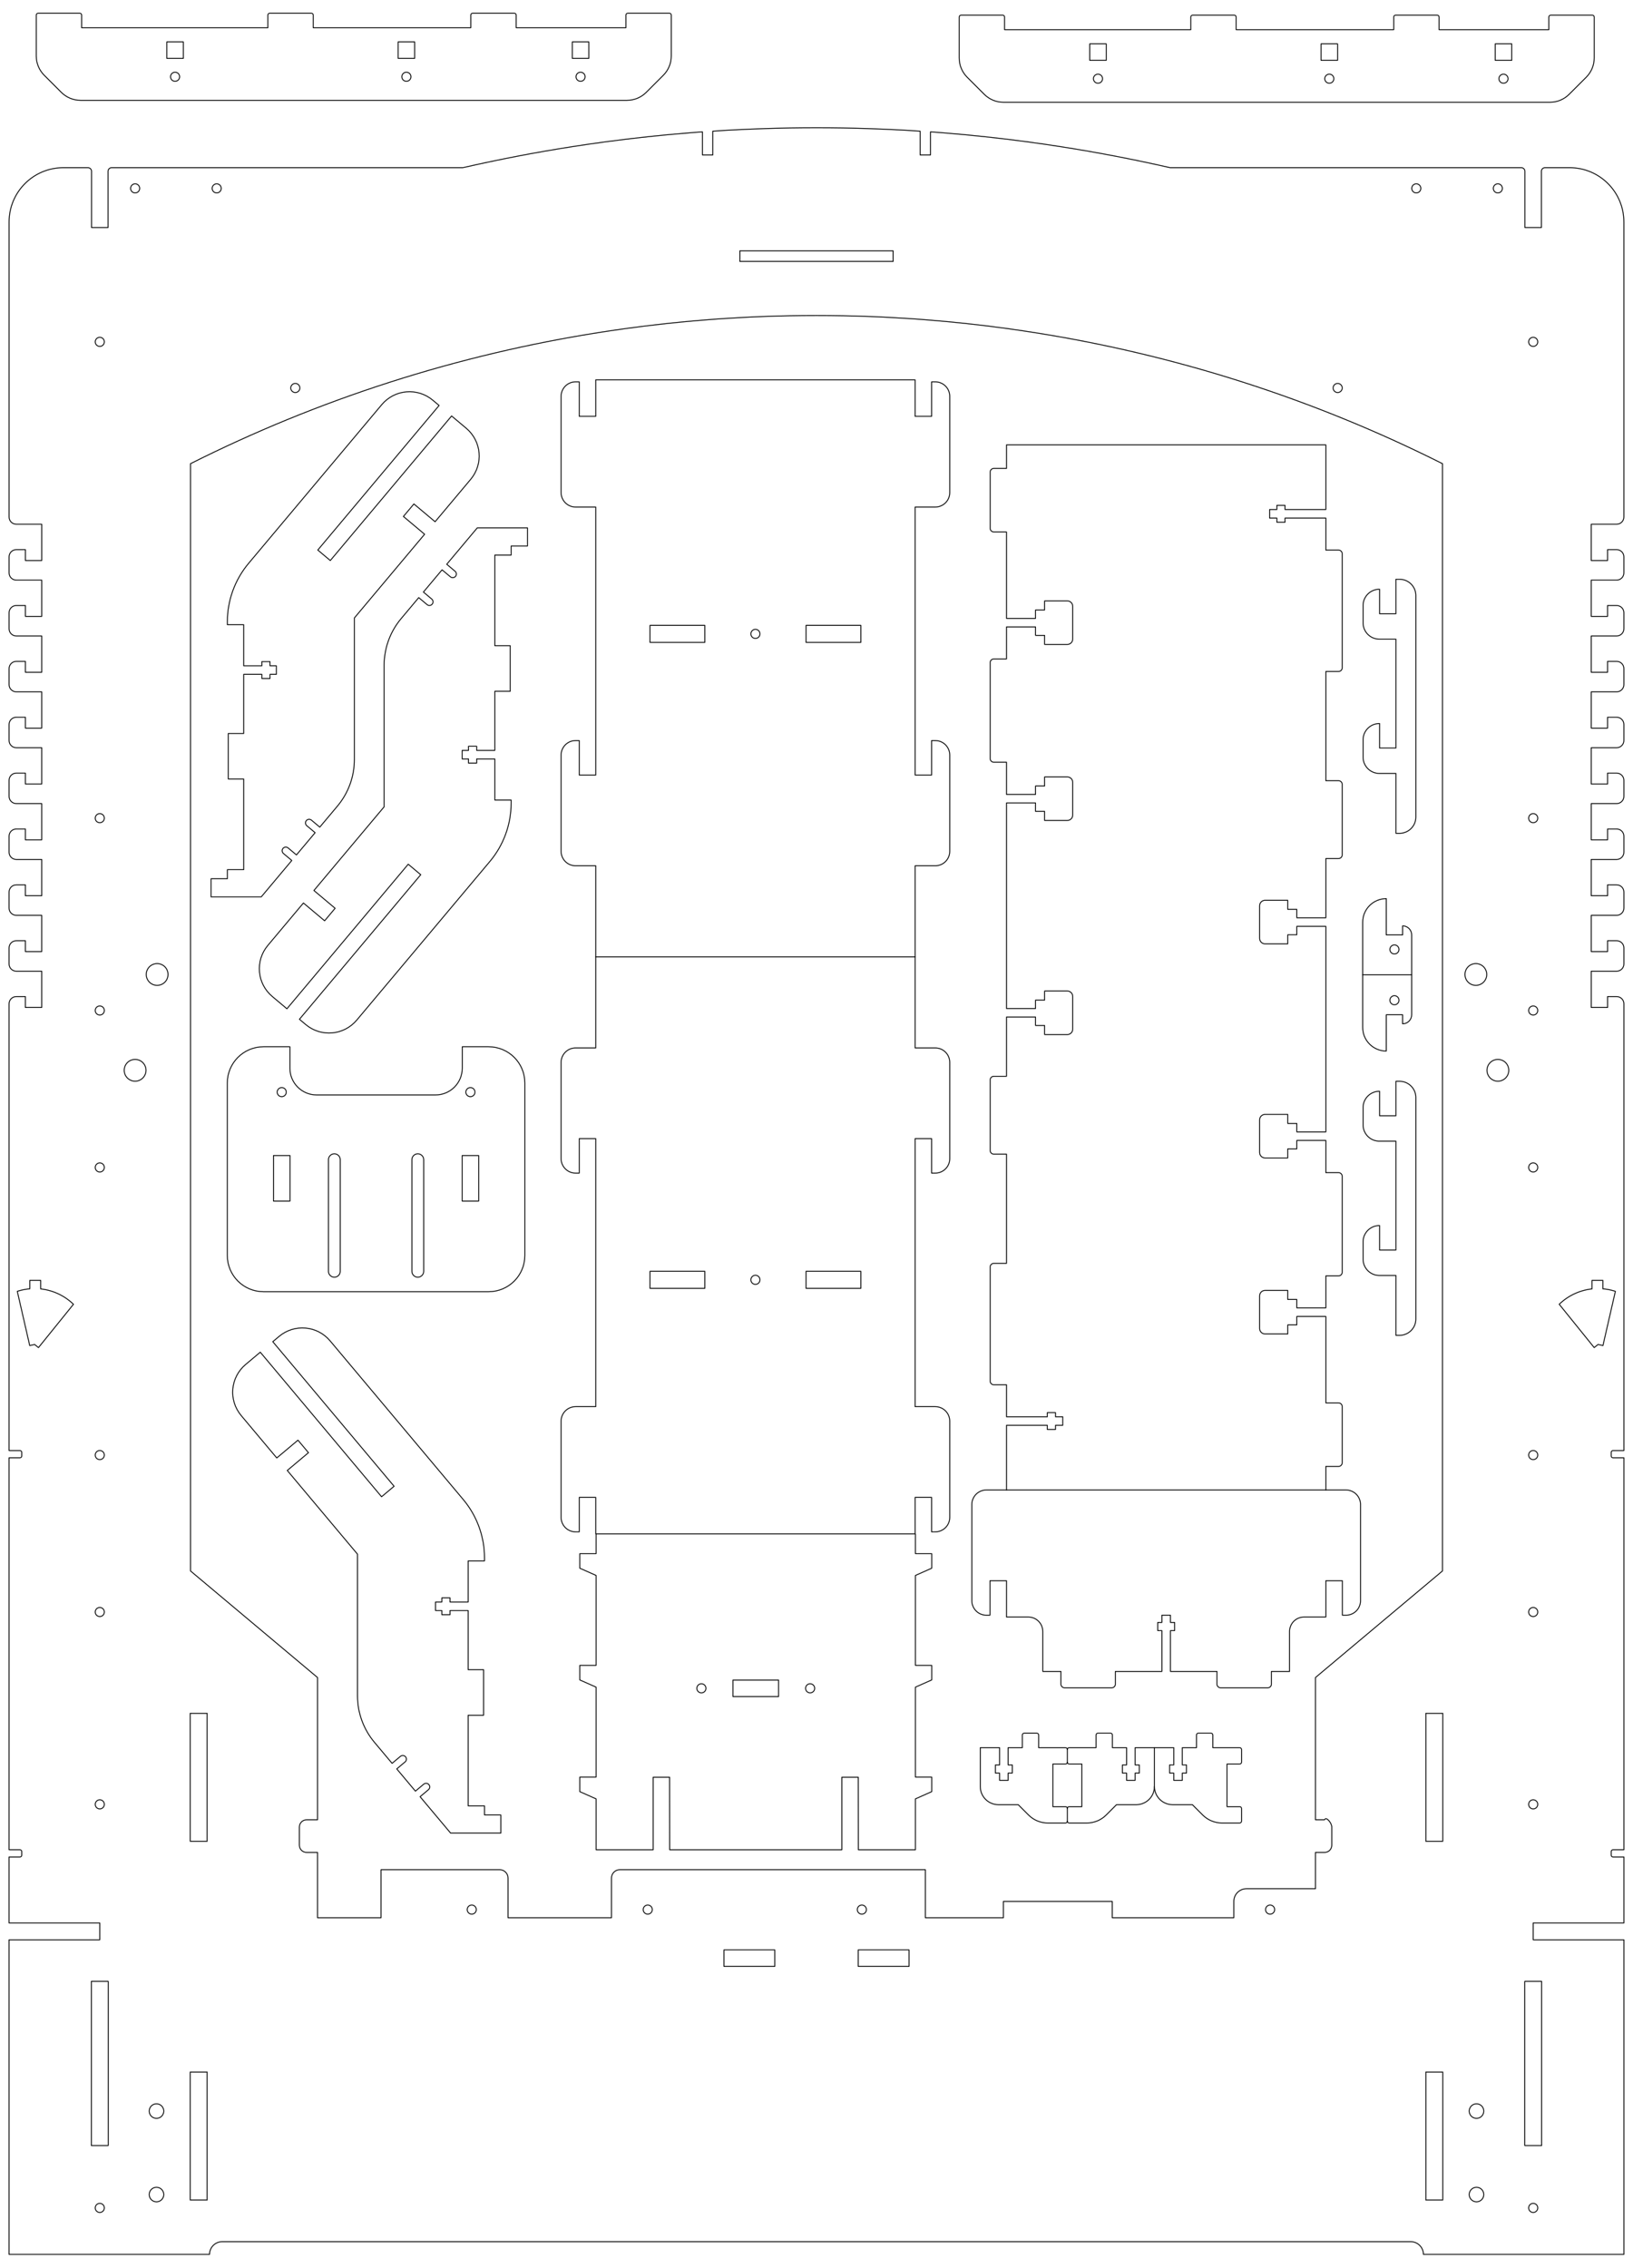 <?xml version="1.0" encoding="UTF-8" standalone="no"?>
<!-- Created with Inkscape (http://www.inkscape.org/) -->

<svg
   xmlns:dc="http://purl.org/dc/elements/1.1/"
   xmlns:cc="http://creativecommons.org/ns#"
   xmlns:rdf="http://www.w3.org/1999/02/22-rdf-syntax-ns#"
   xmlns:svg="http://www.w3.org/2000/svg"
   xmlns="http://www.w3.org/2000/svg"
   xmlns:sodipodi="http://sodipodi.sourceforge.net/DTD/sodipodi-0.dtd"
   xmlns:inkscape="http://www.inkscape.org/namespaces/inkscape"
   width="900mm"
   height="1250mm"
   viewBox="0 0 3188.976 4429.134"
   id="svg46764"
   version="1.1"
   inkscape:version="0.91 r13725"
   sodipodi:docname="A-1250x900_mm-mdf_9mm.svg">
  <defs
     id="defs46766" />
  <sodipodi:namedview
     id="base"
     pagecolor="#ffffff"
     bordercolor="#666666"
     borderopacity="1.0"
     inkscape:pageopacity="0.0"
     inkscape:pageshadow="2"
     inkscape:zoom="0.093656755"
     inkscape:cx="2659.3837"
     inkscape:cy="2617.5859"
     inkscape:document-units="mm"
     inkscape:current-layer="layer1"
     showgrid="false"
     inkscape:window-width="1152"
     inkscape:window-height="805"
     inkscape:window-x="0"
     inkscape:window-y="0"
     inkscape:window-maximized="1"
     inkscape:snap-bbox="false"
     inkscape:bbox-paths="true"
     inkscape:object-paths="true"
     inkscape:snap-intersection-paths="true"
     inkscape:object-nodes="true"
     inkscape:snap-midpoints="true"
     inkscape:snap-smooth-nodes="true" />
  <g
     inkscape:label="Capa 1"
     inkscape:groupmode="layer"
     id="layer1"
     transform="translate(0,3376.772)">
    <path
       inkscape:connector-curvature="0"
       id="path104275-0"
       d="m 2661.848,-1898.332 a 31.89,31.89 0 0 0 31.89,31.89 l 0.354,0 31.89,0 0,116.929 7.087,0 a 31.89,31.89 0 0 0 31.89,-31.89 l 0,-432.284 a 31.89,31.89 0 0 0 -31.89,-31.89 l -7.087,0 0,67.323 -31.89,0 0,-47.835 -0.354,0 a 31.89,31.89 0 0 0 -31.89,31.89 l 0,33.661 a 31.89,31.89 0 0 0 31.89,31.89 l 0.354,0 31.89,0 0,212.599 -31.89,0 0,-47.835 -0.354,0 a 31.89,31.89 0 0 0 -31.89,31.89 l 0,33.661 z"
       style="color:#000000;clip-rule:nonzero;display:inline;overflow:visible;visibility:visible;opacity:1;isolation:auto;mix-blend-mode:normal;color-interpolation:sRGB;color-interpolation-filters:linearRGB;solid-color:#000000;solid-opacity:1;fill:none;fill-opacity:1;fill-rule:nonzero;stroke:#000000;stroke-width:1.772;stroke-linecap:round;stroke-linejoin:round;stroke-miterlimit:4;stroke-dasharray:none;stroke-dashoffset:0;stroke-opacity:1;color-rendering:auto;image-rendering:auto;shape-rendering:auto;text-rendering:auto;enable-background:accumulate" />
    <g
       id="g8855">
      <path
         id="rect12161-1"
         d="m 1163.405,-2635.049 0,71.254 -32.243,0 0,-67.323 -7.087,0 c -15.704,0 -28.346,12.643 -28.346,28.346 l 0,187.795 c 0,15.704 12.643,28.346 28.346,28.346 l 7.087,0 32.243,0 0,523.351 -32.243,0 0,-67.323 -7.087,0 c -15.704,0 -28.346,12.643 -28.346,28.346 l 0,187.795 c 0,15.704 12.643,28.346 28.346,28.346 l 7.087,0 32.243,0 0,177.837 623.622,0 0,-177.837 32.243,0 7.087,0 c 15.704,0 28.346,-12.643 28.346,-28.346 l 0,-187.795 c 0,-15.704 -12.643,-28.346 -28.346,-28.346 l -7.087,0 0,67.323 -32.243,0 0,-523.351 32.243,0 7.087,0 c 15.704,0 28.346,-12.643 28.346,-28.346 l 0,-187.795 c 0,-15.704 -12.643,-28.346 -28.346,-28.346 l -7.087,0 0,67.323 -32.243,0 0,-71.254 -623.622,0 z"
         style="color:#000000;clip-rule:nonzero;display:inline;overflow:visible;visibility:visible;opacity:1;isolation:auto;mix-blend-mode:normal;color-interpolation:sRGB;color-interpolation-filters:linearRGB;solid-color:#000000;solid-opacity:1;fill:none;fill-opacity:1;fill-rule:nonzero;stroke:#000000;stroke-width:1.772;stroke-linecap:round;stroke-linejoin:round;stroke-miterlimit:4;stroke-dasharray:none;stroke-dashoffset:0;stroke-opacity:1;color-rendering:auto;image-rendering:auto;shape-rendering:auto;text-rendering:auto;enable-background:accumulate"
         inkscape:connector-curvature="0" />
      <path
         style="color:#000000;clip-rule:nonzero;display:inline;overflow:visible;visibility:visible;opacity:1;isolation:auto;mix-blend-mode:normal;color-interpolation:sRGB;color-interpolation-filters:linearRGB;solid-color:#000000;solid-opacity:1;fill:none;fill-opacity:1;fill-rule:nonzero;stroke:#000000;stroke-width:1.772;stroke-linecap:round;stroke-linejoin:round;stroke-miterlimit:4;stroke-dasharray:none;stroke-dashoffset:0;stroke-opacity:1;color-rendering:auto;image-rendering:auto;shape-rendering:auto;text-rendering:auto;enable-background:accumulate"
         d="m 1484.076,-2138.947 a 8.858,8.858 0 0 1 -8.858,8.858 8.858,8.858 0 0 1 -8.858,-8.858 8.858,8.858 0 0 1 8.858,-8.858 8.858,8.858 0 0 1 8.858,8.858 z"
         id="path12175-5"
         inkscape:connector-curvature="0" />
      <path
         style="color:#000000;clip-rule:nonzero;display:inline;overflow:visible;visibility:visible;opacity:1;isolation:auto;mix-blend-mode:normal;color-interpolation:sRGB;color-interpolation-filters:linearRGB;solid-color:#000000;solid-opacity:1;fill:none;fill-opacity:1;fill-rule:nonzero;stroke:#000000;stroke-width:1.801;stroke-linecap:round;stroke-linejoin:round;stroke-miterlimit:4;stroke-dasharray:none;stroke-dashoffset:0;stroke-opacity:1;color-rendering:auto;image-rendering:auto;shape-rendering:auto;text-rendering:auto;enable-background:accumulate"
         d="m 1376.359,-2155.601 0,33.307 -107.008,0 0,-33.307 z"
         id="path12178-9"
         inkscape:connector-curvature="0" />
      <path
         style="color:#000000;clip-rule:nonzero;display:inline;overflow:visible;visibility:visible;opacity:1;isolation:auto;mix-blend-mode:normal;color-interpolation:sRGB;color-interpolation-filters:linearRGB;solid-color:#000000;solid-opacity:1;fill:none;fill-opacity:1;fill-rule:nonzero;stroke:#000000;stroke-width:1.801;stroke-linecap:round;stroke-linejoin:round;stroke-miterlimit:4;stroke-dasharray:none;stroke-dashoffset:0;stroke-opacity:1;color-rendering:auto;image-rendering:auto;shape-rendering:auto;text-rendering:auto;enable-background:accumulate"
         d="m 1681.084,-2155.601 0,33.307 -107.008,0 0,-33.307 z"
         id="path12180-4"
         inkscape:connector-curvature="0" />
    </g>
    <g
       id="g8861">
      <path
         inkscape:connector-curvature="0"
         style="color:#000000;clip-rule:nonzero;display:inline;overflow:visible;visibility:visible;opacity:1;isolation:auto;mix-blend-mode:normal;color-interpolation:sRGB;color-interpolation-filters:linearRGB;solid-color:#000000;solid-opacity:1;fill:none;fill-opacity:1;fill-rule:nonzero;stroke:#000000;stroke-width:1.772;stroke-linecap:round;stroke-linejoin:round;stroke-miterlimit:4;stroke-dasharray:none;stroke-dashoffset:0;stroke-opacity:1;color-rendering:auto;image-rendering:auto;shape-rendering:auto;text-rendering:auto;enable-background:accumulate"
         d="m 1787.027,-1508.276 0,177.837 32.243,0 7.087,0 c 15.704,0 28.346,12.643 28.346,28.346 l 0,187.795 c 0,15.704 -12.643,28.346 -28.346,28.346 l -7.087,0 0,-67.323 -32.243,0 0,523.351 32.243,0 7.087,0 c 15.704,0 28.346,12.643 28.346,28.346 l 0,187.795 c 0,15.704 -12.643,28.346 -28.346,28.346 l -7.087,0 0,-67.323 -32.243,0 0,71.254 -623.622,0 0,-71.254 -32.243,0 0,67.323 -7.087,0 c -15.704,0 -28.346,-12.643 -28.346,-28.346 l 0,-187.795 c 0,-15.704 12.643,-28.346 28.346,-28.346 l 7.087,0 32.243,0 0,-523.351 -32.243,0 0,67.323 -7.087,0 c -15.704,0 -28.346,-12.643 -28.346,-28.346 l 0,-187.795 c 0,-15.704 12.643,-28.346 28.346,-28.346 l 7.087,0 32.243,0 0,-177.837"
         id="path12547"
         sodipodi:nodetypes="cccsssscccccssssccccccccsssscccccssssccc" />
      <path
         inkscape:connector-curvature="0"
         id="path12549"
         d="m 1484.076,-877.606 a 8.858,8.858 0 0 0 -8.858,-8.858 8.858,8.858 0 0 0 -8.858,8.858 8.858,8.858 0 0 0 8.858,8.858 8.858,8.858 0 0 0 8.858,-8.858 z"
         style="color:#000000;clip-rule:nonzero;display:inline;overflow:visible;visibility:visible;opacity:1;isolation:auto;mix-blend-mode:normal;color-interpolation:sRGB;color-interpolation-filters:linearRGB;solid-color:#000000;solid-opacity:1;fill:none;fill-opacity:1;fill-rule:nonzero;stroke:#000000;stroke-width:1.772;stroke-linecap:round;stroke-linejoin:round;stroke-miterlimit:4;stroke-dasharray:none;stroke-dashoffset:0;stroke-opacity:1;color-rendering:auto;image-rendering:auto;shape-rendering:auto;text-rendering:auto;enable-background:accumulate" />
      <path
         inkscape:connector-curvature="0"
         id="path12551"
         d="m 1376.359,-860.952 0,-33.307 -107.008,0 0,33.307 z"
         style="color:#000000;clip-rule:nonzero;display:inline;overflow:visible;visibility:visible;opacity:1;isolation:auto;mix-blend-mode:normal;color-interpolation:sRGB;color-interpolation-filters:linearRGB;solid-color:#000000;solid-opacity:1;fill:none;fill-opacity:1;fill-rule:nonzero;stroke:#000000;stroke-width:1.801;stroke-linecap:round;stroke-linejoin:round;stroke-miterlimit:4;stroke-dasharray:none;stroke-dashoffset:0;stroke-opacity:1;color-rendering:auto;image-rendering:auto;shape-rendering:auto;text-rendering:auto;enable-background:accumulate" />
      <path
         inkscape:connector-curvature="0"
         id="path12553"
         d="m 1681.084,-860.952 0,-33.307 -107.008,0 0,33.307 z"
         style="color:#000000;clip-rule:nonzero;display:inline;overflow:visible;visibility:visible;opacity:1;isolation:auto;mix-blend-mode:normal;color-interpolation:sRGB;color-interpolation-filters:linearRGB;solid-color:#000000;solid-opacity:1;fill:none;fill-opacity:1;fill-rule:nonzero;stroke:#000000;stroke-width:1.801;stroke-linecap:round;stroke-linejoin:round;stroke-miterlimit:4;stroke-dasharray:none;stroke-dashoffset:0;stroke-opacity:1;color-rendering:auto;image-rendering:auto;shape-rendering:auto;text-rendering:auto;enable-background:accumulate" />
    </g>
    <g
       style="display:inline;fill:none;stroke:#000000;stroke-width:0.5;stroke-miterlimit:4;stroke-dasharray:none"
       id="g103530-9"
       transform="matrix(-3.543,0,0,3.543,12762.313,-15717.144)">
      <path
         sodipodi:nodetypes="cssccscsccssssccssssccsssccsscc"
         inkscape:connector-curvature="0"
         id="rect6486-3-9"
         d="m 3049.014,3539.402 c 3.978,0 7.793,-1.58 10.605,-4.393 l 9.414,-9.412 c 2.813,-2.812 4.393,-6.628 4.393,-10.605 l 0,-22.59 c 0,-0.554 -0.446,-1 -1,-1 l -23,0 c -0.554,-0.022 -1,0.446 -1,1 l 0,7 -102.65,0 0,-7 c 0,-0.554 -0.446,-1 -1,-1 l -23,0 c -0.554,0 -1,0.446 -1,1 l 0,7 -86.85,0 0,-7 c 0,-0.554 -0.446,-1 -1,-1 l -23,0 c -0.554,0 -1,0.446 -1,1 l 0,7 -60.5,0 0,-7 c 0,-0.554 -0.446,-1 -1,-1 l -23,0 c -0.554,0 -1,0.446 -1,1 l 0,22.59 c 0,3.978 1.58,7.793 4.393,10.605 l 9.414,9.412 c 2.813,2.812 6.628,4.393 10.605,4.393 z"
         style="display:inline;opacity:1;fill:none;fill-opacity:1;stroke:#000000;stroke-width:0.5;stroke-linecap:round;stroke-linejoin:round;stroke-miterlimit:4;stroke-dasharray:none;stroke-dashoffset:0;stroke-opacity:1" />
      <path
         id="path7590-7-6"
         d="m 2775.926,3526.404 a 2.5,2.5 0 0 1 -2.5,2.5 2.5,2.5 0 0 1 -2.5,-2.5 2.5,2.5 0 0 1 2.5,-2.5 2.5,2.5 0 0 1 2.5,2.5 z"
         style="display:inline;opacity:1;fill:none;fill-opacity:1;stroke:#000000;stroke-width:0.5;stroke-linecap:round;stroke-linejoin:round;stroke-miterlimit:4;stroke-dasharray:none;stroke-dashoffset:0;stroke-opacity:1"
         inkscape:connector-curvature="0" />
      <path
         id="circle7592-7-0"
         d="m 2871.926,3526.404 a 2.5,2.5 0 0 1 -2.5,2.5 2.5,2.5 0 0 1 -2.5,-2.5 2.5,2.5 0 0 1 2.5,-2.5 2.5,2.5 0 0 1 2.5,2.5 z"
         style="display:inline;opacity:1;fill:none;fill-opacity:1;stroke:#000000;stroke-width:0.5;stroke-linecap:round;stroke-linejoin:round;stroke-miterlimit:4;stroke-dasharray:none;stroke-dashoffset:0;stroke-opacity:1"
         inkscape:connector-curvature="0" />
      <path
         id="circle7594-2-2"
         d="m 2999.426,3526.404 a 2.5,2.5 0 0 1 -2.5,2.5 2.5,2.5 0 0 1 -2.5,-2.5 2.5,2.5 0 0 1 2.5,-2.5 2.5,2.5 0 0 1 2.5,2.5 z"
         style="display:inline;opacity:1;fill:none;fill-opacity:1;stroke:#000000;stroke-width:0.5;stroke-linecap:round;stroke-linejoin:round;stroke-miterlimit:4;stroke-dasharray:none;stroke-dashoffset:0;stroke-opacity:1"
         inkscape:connector-curvature="0" />
      <path
         id="rect8032-6-7"
         d="m 2768.876,3507.179 9.1,0 0,9.1 -9.1,0 z"
         style="display:inline;opacity:1;fill:none;fill-opacity:1;stroke:#000000;stroke-width:0.5;stroke-linecap:round;stroke-linejoin:round;stroke-miterlimit:4;stroke-dasharray:none;stroke-dashoffset:0;stroke-opacity:1"
         inkscape:connector-curvature="0" />
      <path
         id="rect8034-4-6"
         d="m 2864.876,3507.179 9.1,0 0,9.1 -9.1,0 z"
         style="display:inline;opacity:1;fill:none;fill-opacity:1;stroke:#000000;stroke-width:0.5;stroke-linecap:round;stroke-linejoin:round;stroke-miterlimit:4;stroke-dasharray:none;stroke-dashoffset:0;stroke-opacity:1"
         inkscape:connector-curvature="0" />
      <path
         id="rect8036-5-1"
         d="m 2992.376,3507.179 9.1,0 0,9.1 -9.1,0 z"
         style="display:inline;opacity:1;fill:none;fill-opacity:1;stroke:#000000;stroke-width:0.5;stroke-linecap:round;stroke-linejoin:round;stroke-miterlimit:4;stroke-dasharray:none;stroke-dashoffset:0;stroke-opacity:1"
         inkscape:connector-curvature="0" />
    </g>
    <g
       style="display:inline;fill:none;stroke:#000000;stroke-width:0.5;stroke-miterlimit:4;stroke-dasharray:none"
       id="g103539-3"
       transform="matrix(-3.543,0,0,3.543,10960,-15720.934)">
      <path
         style="display:inline;opacity:1;fill:none;fill-opacity:1;stroke:#000000;stroke-width:0.5;stroke-linecap:round;stroke-linejoin:round;stroke-miterlimit:4;stroke-dasharray:none;stroke-dashoffset:0;stroke-opacity:1"
         d="m 3049.014,3539.402 c 3.978,0 7.793,-1.58 10.605,-4.393 l 9.414,-9.412 c 2.813,-2.812 4.393,-6.628 4.393,-10.605 l 0,-22.59 c 0,-0.554 -0.446,-1 -1,-1 l -23,0 c -0.554,-0.022 -1,0.446 -1,1 l 0,7 -102.65,0 0,-7 c 0,-0.554 -0.446,-1 -1,-1 l -23,0 c -0.554,0 -1,0.446 -1,1 l 0,7 -86.85,0 0,-7 c 0,-0.554 -0.446,-1 -1,-1 l -23,0 c -0.554,0 -1,0.446 -1,1 l 0,7 -60.5,0 0,-7 c 0,-0.554 -0.446,-1 -1,-1 l -23,0 c -0.554,0 -1,0.446 -1,1 l 0,22.59 c 0,3.978 1.58,7.793 4.393,10.605 l 9.414,9.412 c 2.813,2.812 6.628,4.393 10.605,4.393 z"
         id="path103541-2"
         inkscape:connector-curvature="0"
         sodipodi:nodetypes="cssccscsccssssccssssccsssccsscc" />
      <path
         style="display:inline;opacity:1;fill:none;fill-opacity:1;stroke:#000000;stroke-width:0.5;stroke-linecap:round;stroke-linejoin:round;stroke-miterlimit:4;stroke-dasharray:none;stroke-dashoffset:0;stroke-opacity:1"
         d="m 2775.926,3526.404 a 2.5,2.5 0 0 1 -2.5,2.5 2.5,2.5 0 0 1 -2.5,-2.5 2.5,2.5 0 0 1 2.5,-2.5 2.5,2.5 0 0 1 2.5,2.5 z"
         id="path103543-1"
         inkscape:connector-curvature="0" />
      <path
         style="display:inline;opacity:1;fill:none;fill-opacity:1;stroke:#000000;stroke-width:0.5;stroke-linecap:round;stroke-linejoin:round;stroke-miterlimit:4;stroke-dasharray:none;stroke-dashoffset:0;stroke-opacity:1"
         d="m 2871.926,3526.404 a 2.5,2.5 0 0 1 -2.5,2.5 2.5,2.5 0 0 1 -2.5,-2.5 2.5,2.5 0 0 1 2.5,-2.5 2.5,2.5 0 0 1 2.5,2.5 z"
         id="path103545-5"
         inkscape:connector-curvature="0" />
      <path
         style="display:inline;opacity:1;fill:none;fill-opacity:1;stroke:#000000;stroke-width:0.5;stroke-linecap:round;stroke-linejoin:round;stroke-miterlimit:4;stroke-dasharray:none;stroke-dashoffset:0;stroke-opacity:1"
         d="m 2999.426,3526.404 a 2.5,2.5 0 0 1 -2.5,2.5 2.5,2.5 0 0 1 -2.5,-2.5 2.5,2.5 0 0 1 2.5,-2.5 2.5,2.5 0 0 1 2.5,2.5 z"
         id="path103547-9"
         inkscape:connector-curvature="0" />
      <path
         style="display:inline;opacity:1;fill:none;fill-opacity:1;stroke:#000000;stroke-width:0.5;stroke-linecap:round;stroke-linejoin:round;stroke-miterlimit:4;stroke-dasharray:none;stroke-dashoffset:0;stroke-opacity:1"
         d="m 2768.876,3507.179 9.1,0 0,9.1 -9.1,0 z"
         id="path103549-9"
         inkscape:connector-curvature="0" />
      <path
         style="display:inline;opacity:1;fill:none;fill-opacity:1;stroke:#000000;stroke-width:0.5;stroke-linecap:round;stroke-linejoin:round;stroke-miterlimit:4;stroke-dasharray:none;stroke-dashoffset:0;stroke-opacity:1"
         d="m 2864.876,3507.179 9.1,0 0,9.1 -9.1,0 z"
         id="path103551-1"
         inkscape:connector-curvature="0" />
      <path
         style="display:inline;opacity:1;fill:none;fill-opacity:1;stroke:#000000;stroke-width:0.5;stroke-linecap:round;stroke-linejoin:round;stroke-miterlimit:4;stroke-dasharray:none;stroke-dashoffset:0;stroke-opacity:1"
         d="m 2992.376,3507.179 9.1,0 0,9.1 -9.1,0 z"
         id="path103553-4"
         inkscape:connector-curvature="0" />
    </g>
    <g
       style="display:inline;fill:none;stroke:#000000;stroke-width:0.5;stroke-miterlimit:4;stroke-dasharray:none"
       id="g39694-5"
       transform="matrix(0,-3.543,3.543,0,-18083.447,10403.952)">
      <g
         style="display:inline;fill:none;stroke:#000000;stroke-width:0.5;stroke-miterlimit:4;stroke-dasharray:none"
         id="g18136-0-2-9-8"
         transform="matrix(1,0,0,-1,3817.423,7743.262)">
        <path
           sodipodi:nodetypes="csccsccccscccccsscccccccccccccccsssscccsc"
           style="display:inline;opacity:1;fill:none;fill-opacity:1;stroke:#000000;stroke-width:0.5;stroke-linecap:round;stroke-linejoin:round;stroke-miterlimit:4;stroke-dasharray:none;stroke-dashoffset:0;stroke-opacity:1"
           d="m -899.119,2050.961 c -0.554,0 -1,0.446 -1,1 l 0,7.002 -23.5,0 0,-7 c 0,-0.554 -0.446,-1 -1,-1 m -7,0 0,0 0,0 c -0.554,0 -1,0.446 -1,1 l 0,7 0,1.027 0,1.76 c 8e-5,3.978 1.58,7.793 4.393,10.605 l 5.707,5.707 0,10.9 c 0,5.54 4.46,10 10,10 l 17.113,0 4.287,0 0,-10.65 -9.5,0 0,2.301 -4.5,0 0,-2.301 -4,0 0,-4.699 4,0 0,-2.301 4.5,0 0,2.301 9.5,0 0,-7.824 7,0 c 0.554,0 1,-0.446 1,-1 l 0,-7 c 0,-0.554 -0.446,-1 -1,-1 l -7,0 0,-3.603 0,-4.221 0,-7.002 c 0,-0.554 -0.446,-1 -1,-1"
           id="path18138-2-8-1-7"
           inkscape:connector-curvature="0" />
      </g>
      <g
         transform="translate(3816.66,3634.785)"
         id="g103806-9-0-0"
         style="display:inline;fill:none;stroke:#000000;stroke-width:0.5;stroke-miterlimit:4;stroke-dasharray:none">
        <path
           inkscape:connector-curvature="0"
           id="path103808-7-7-4"
           d="m -930.855,2057.516 c -0.554,0 -1,0.446 -1,1 l 0,7 0,1.027 0,1.76 c 8e-5,3.978 1.58,7.793 4.393,10.605 l 5.707,5.707 0,10.9 c 0,5.54 4.46,10 10,10 l 17.113,0 4.287,0 0,-10.65 -9.5,0 0,2.301 -4.5,0 0,-2.301 -4,0 0,-4.699 4,0 0,-2.301 4.5,0 0,2.301 9.5,0 0,-7.824 7,0 c 0.554,0 1,-0.446 1,-1 l 0,-7 c 0,-0.554 -0.446,-1 -1,-1 l -7,0 0,-3.603 0,-4.221 0,-7.002 c 0,-0.554 -0.446,-1 -1,-1 l -7,0 c -0.554,0 -1,0.446 -1,1 l 0,7.002 -23.5,0 0,-7 c 0,-0.554 -0.446,-1 -1,-1 l -7,0 0,0 z"
           style="display:inline;opacity:1;fill:none;fill-opacity:1;stroke:#000000;stroke-width:0.5;stroke-linecap:round;stroke-linejoin:round;stroke-miterlimit:4;stroke-dasharray:none;stroke-dashoffset:0;stroke-opacity:1" />
      </g>
      <g
         style="display:inline;fill:none;stroke:#000000;stroke-width:0.5;stroke-miterlimit:4;stroke-dasharray:none"
         id="g14560-8"
         transform="matrix(1,0,0,-1,3816.66,7845.817)">
        <path
           sodipodi:nodetypes="ccccccccccccccsssscccssssccsscccscccccsc"
           style="display:inline;opacity:1;fill:none;fill-opacity:1;stroke:#000000;stroke-width:0.5;stroke-linecap:round;stroke-linejoin:round;stroke-miterlimit:4;stroke-dasharray:none;stroke-dashoffset:0;stroke-opacity:1"
           d="m -890.355,2105.516 0,-10.65 -9.5,0 0,2.301 -4.5,0 0,-2.301 -4,0 0,-4.699 4,0 0,-2.301 4.5,0 0,2.301 9.5,0 0,-7.824 7,0 c 0.554,0 1,-0.446 1,-1 l 0,-7 c 0,-0.554 -0.446,-1 -1,-1 l -7,0 0,-3.603 0,-4.221 0,-7.002 c 0,-0.554 -0.446,-1 -1,-1 l -7,0 c -0.554,0 -1,0.446 -1,1 l 0,7.002 -23.5,0 0,-7 c 0,-0.554 -0.446,-1 -1,-1 l -7,0 0,0 0,0 c -0.554,0 -1,0.446 -1,1 l 0,7 0,1.027 0,1.76 c 8e-5,3.978 1.58,7.793 4.393,10.605 l 5.707,5.707 0,10.9 c 0,5.54 4.46,10 10,10"
           id="path14562-0"
           inkscape:connector-curvature="0" />
      </g>
    </g>
    <path
       style="color:#000000;clip-rule:nonzero;display:inline;overflow:visible;visibility:visible;opacity:1;isolation:auto;mix-blend-mode:normal;color-interpolation:sRGB;color-interpolation-filters:linearRGB;solid-color:#000000;solid-opacity:1;fill:none;fill-opacity:1;fill-rule:nonzero;stroke:#000000;stroke-width:1.772;stroke-linecap:round;stroke-linejoin:round;stroke-miterlimit:4;stroke-dasharray:none;stroke-dashoffset:0;stroke-opacity:1;color-rendering:auto;image-rendering:auto;shape-rendering:auto;text-rendering:auto;enable-background:accumulate"
       d="m 2661.848,-918.012 a 31.89,31.89 0 0 0 31.89,31.89 l 0.354,0 31.89,0 0,116.929 7.087,0 a 31.89,31.89 0 0 0 31.89,-31.89 l 0,-432.284 a 31.89,31.89 0 0 0 -31.89,-31.89 l -7.087,0 0,67.323 -31.89,0 0,-47.835 -0.354,0 a 31.89,31.89 0 0 0 -31.89,31.89 l 0,33.661 a 31.89,31.89 0 0 0 31.89,31.89 l 0.354,0 31.89,0 0,212.599 -31.89,0 0,-47.835 -0.354,0 a 31.89,31.89 0 0 0 -31.89,31.89 l 0,33.661 z"
       id="path39900"
       inkscape:connector-curvature="0" />
    <path
       inkscape:connector-curvature="0"
       id="path29992"
       d="m 412.127,-1625.371 0,-35.432 31.89,4e-4 0,-17.728 31.89,7e-4 0,-176.984 -30.117,0 -3.6e-4,-88.941 30.121,0 0,-115.506 35.442,-7e-4 7.1e-4,8.149 15.945,-3e-4 -7.1e-4,-8.149 12.394,0 0.002,-16.648 -12.404,-7e-4 0,-8.154 -15.945,-4e-4 0,8.155 -35.432,0 -0.003,-18.784 0,-16.662 0,-44.82 -31.89,0 -0.001,-5.855 c -7.1e-4,-41.699 14.692,-82.065 41.496,-114.008 l 36.072,-42.989 223.827,-266.747 c 25.236,-30.075 69.764,-33.98 99.838,-8.744 l 12.214,10.249 -236.875,282.296 24.429,20.498 236.875,-282.296 28.5,23.915 c 30.075,25.236 33.981,69.763 8.745,99.837 l -69.467,82.787 -41.399,-34.738 -20.494,24.424 41.394,34.733 -137.123,163.417 0,276.377 -3.6e-4,0.057 c 0,33.309 -11.748,65.55 -33.158,91.066 l -34.417,41.017 -16.286,-13.666 c -3.008,-2.523 -7.46,-2.134 -9.984,0.874 -2.524,3.007 -2.134,7.46 0.873,9.984 l 16.286,13.665 -36.442,43.43 -16.286,-13.666 c -3.007,-2.523 -7.46,-2.134 -9.984,0.874 -2.524,3.007 -2.134,7.46 0.873,9.984 l 16.286,13.665 -59.622,71.055 -66.173,0 -31.885,0 -0.035,0.035 z"
       style="color:#000000;clip-rule:nonzero;display:inline;overflow:visible;visibility:visible;opacity:1;isolation:auto;mix-blend-mode:normal;color-interpolation:sRGB;color-interpolation-filters:linearRGB;solid-color:#000000;solid-opacity:1;fill:none;fill-opacity:1;fill-rule:nonzero;stroke:#000000;stroke-width:1.772;stroke-linecap:round;stroke-linejoin:round;stroke-miterlimit:4;stroke-dasharray:none;stroke-dashoffset:0;stroke-opacity:1;color-rendering:auto;image-rendering:auto;shape-rendering:auto;text-rendering:auto;enable-background:accumulate" />
    <path
       style="color:#000000;clip-rule:nonzero;display:inline;overflow:visible;visibility:visible;opacity:1;isolation:auto;mix-blend-mode:normal;color-interpolation:sRGB;color-interpolation-filters:linearRGB;solid-color:#000000;solid-opacity:1;fill:none;fill-opacity:1;fill-rule:nonzero;stroke:#000000;stroke-width:1.772;stroke-linecap:round;stroke-linejoin:round;stroke-miterlimit:4;stroke-dasharray:none;stroke-dashoffset:0;stroke-opacity:1;color-rendering:auto;image-rendering:auto;shape-rendering:auto;text-rendering:auto;enable-background:accumulate"
       d="m 1030.081,-2345.981 0,35.432 -31.89,-4e-4 0,17.728 -31.89,-7e-4 0,176.984 30.117,0 3.5e-4,88.941 -30.121,0 0,115.506 -35.442,7e-4 -7.1e-4,-8.149 -15.945,3e-4 7.1e-4,8.149 -12.394,0 -0.003,16.648 12.404,7e-4 0,8.154 15.945,3e-4 0,-8.155 35.432,0 0.003,18.784 0,16.662 0,44.82 31.89,0 10e-4,5.855 c 7.1e-4,41.699 -14.692,82.065 -41.496,114.008 l -36.072,42.989 -223.827,266.747 c -25.236,30.075 -69.763,33.98 -99.838,8.744 l -12.214,-10.249 236.874,-282.296 -24.429,-20.498 -236.874,282.296 -28.501,-23.915 c -30.075,-25.236 -33.98,-69.763 -8.745,-99.837 l 69.467,-82.787 41.399,34.738 20.494,-24.424 -41.393,-34.733 137.123,-163.417 0,-276.377 0,-0.057 c 0,-33.309 11.748,-65.55 33.158,-91.066 l 34.418,-41.017 16.286,13.666 c 3.008,2.524 7.46,2.134 9.984,-0.874 2.524,-3.007 2.134,-7.46 -0.873,-9.984 l -16.286,-13.665 36.442,-43.43 16.286,13.666 c 3.008,2.524 7.46,2.134 9.984,-0.873 2.524,-3.007 2.134,-7.46 -0.874,-9.984 l -16.286,-13.665 59.622,-71.055 66.173,0 31.885,0 0.036,-0.035 z"
       id="path29998"
       inkscape:connector-curvature="0" />
    <path
       inkscape:connector-curvature="0"
       id="path30002"
       d="m 978.039,202.829 0,-35.432 -31.89,3e-4 0,-17.728 -31.89,7e-4 0,-176.984 30.117,0 3.6e-4,-88.941 -30.121,0 0,-115.506 -35.442,-7e-4 -7.1e-4,8.149 -15.945,-3e-4 7.1e-4,-8.149 -12.394,0 -0.003,-16.648 12.404,-7e-4 0,-8.154 15.945,-3e-4 0,8.155 35.432,0 0.003,-18.784 0,-16.662 0,-44.82 31.89,0 10e-4,-5.855 c 7.1e-4,-41.699 -14.692,-82.065 -41.496,-114.008 l -36.072,-42.994 -223.827,-266.747 c -25.236,-30.075 -69.763,-33.98 -99.838,-8.744 l -12.214,10.249 236.874,282.296 -24.429,20.498 -236.874,-282.296 -28.501,23.915 c -30.075,25.236 -33.98,69.763 -8.745,99.837 l 69.467,82.787 41.399,-34.738 20.494,24.424 -41.393,34.733 137.123,163.417 0,276.377 0,0.057 c 0,33.309 11.748,65.55 33.158,91.066 L 765.689,66.615 781.974,52.95 c 3.008,-2.524 7.46,-2.134 9.984,0.874 2.524,3.007 2.134,7.46 -0.873,9.984 l -16.286,13.665 36.442,43.43 16.286,-13.666 c 3.008,-2.524 7.46,-2.134 9.984,0.873 2.524,3.008 2.134,7.46 -0.874,9.984 l -16.286,13.665 59.622,71.055 66.173,0 31.885,0 0.035,0.035 z"
       style="color:#000000;clip-rule:nonzero;display:inline;overflow:visible;visibility:visible;opacity:1;isolation:auto;mix-blend-mode:normal;color-interpolation:sRGB;color-interpolation-filters:linearRGB;solid-color:#000000;solid-opacity:1;fill:none;fill-opacity:1;fill-rule:nonzero;stroke:#000000;stroke-width:1.772;stroke-linecap:round;stroke-linejoin:round;stroke-miterlimit:4;stroke-dasharray:none;stroke-dashoffset:0;stroke-opacity:1;color-rendering:auto;image-rendering:auto;shape-rendering:auto;text-rendering:auto;enable-background:accumulate" />
    <g
       style="display:inline;fill:none;stroke:#000000;stroke-width:0.5;stroke-miterlimit:4;stroke-dasharray:none"
       id="g29940"
       transform="matrix(-3.543,0,0,-3.543,1838.322,20803.107)">
      <path
         inkscape:connector-curvature="0"
         id="path20328-86"
         d="m 359.023,6162.706 9.1,0 0,25.1 -9.1,0 z"
         style="display:inline;opacity:1;fill:none;fill-opacity:1;stroke:#000000;stroke-width:0.5;stroke-linecap:round;stroke-linejoin:round;stroke-miterlimit:4;stroke-dasharray:none;stroke-dashoffset:0;stroke-opacity:1" />
      <path
         style="display:inline;opacity:1;fill:none;fill-opacity:1;stroke:#000000;stroke-width:0.5;stroke-linecap:round;stroke-linejoin:round;stroke-miterlimit:4;stroke-dasharray:none;stroke-dashoffset:0;stroke-opacity:1"
         d="m 255.023,6162.706 9.1,0 0,25.1 -9.1,0 z"
         id="path20330-0"
         inkscape:connector-curvature="0" />
      <path
         sodipodi:nodetypes="sssssss"
         d="m 288.573,6120.756 c 1.8,0 3.25,1.45 3.25,3.25 l 0,61.5 c 0,1.8 -1.45,3.25 -3.25,3.25 -1.8,0 -3.25,-1.45 -3.25,-3.25 l 0,-61.5 c 0,-1.8 1.45,-3.25 3.25,-3.25 z"
         style="display:inline;opacity:1;fill:none;fill-opacity:1;stroke:#000000;stroke-width:0.5;stroke-linecap:round;stroke-linejoin:round;stroke-miterlimit:4;stroke-dasharray:none;stroke-dashoffset:0;stroke-opacity:1"
         id="rect20334-4"
         inkscape:connector-curvature="0" />
      <path
         d="m 366.073,6222.756 a 2.5,2.5 0 0 1 -2.5,2.5 2.5,2.5 0 0 1 -2.5,-2.5 2.5,2.5 0 0 1 2.5,-2.5 2.5,2.5 0 0 1 2.5,2.5 z"
         style="display:inline;opacity:1;fill:none;fill-opacity:1;stroke:#000000;stroke-width:0.5;stroke-linecap:round;stroke-linejoin:round;stroke-miterlimit:4;stroke-dasharray:none;stroke-dashoffset:0;stroke-opacity:1"
         id="circle20336-8"
         inkscape:connector-curvature="0" />
      <path
         d="m 262.073,6222.756 a 2.5,2.5 0 0 1 -2.5,2.5 2.5,2.5 0 0 1 -2.5,-2.5 2.5,2.5 0 0 1 2.5,-2.5 2.5,2.5 0 0 1 2.5,2.5 z"
         style="display:inline;opacity:1;fill:none;fill-opacity:1;stroke:#000000;stroke-width:0.5;stroke-linecap:round;stroke-linejoin:round;stroke-miterlimit:4;stroke-dasharray:none;stroke-dashoffset:0;stroke-opacity:1"
         id="circle20338-8"
         inkscape:connector-curvature="0" />
      <path
         id="rect14000-9"
         d="m 249.574,6112.756 c -11.08,0 -20,8.92 -20,20 l 0,95 c 0,11.08 8.92,20 20,20 l 14.5,0 0,-11.795 c 0,-8.18 6.584,-14.766 14.764,-14.766 l 65.471,0 c 8.18,0 14.766,6.586 14.766,14.766 l 0,11.795 14.5,0 c 11.08,0 20,-8.92 20,-20 l 0,-95 c 0,-11.08 -8.92,-20 -20,-20 l -124,0 z"
         style="color:#000000;clip-rule:nonzero;display:inline;overflow:visible;visibility:visible;opacity:1;isolation:auto;mix-blend-mode:normal;color-interpolation:sRGB;color-interpolation-filters:linearRGB;solid-color:#000000;solid-opacity:1;fill:none;fill-opacity:1;fill-rule:nonzero;stroke:#000000;stroke-width:0.5;stroke-linecap:round;stroke-linejoin:round;stroke-miterlimit:4;stroke-dasharray:none;stroke-dashoffset:0;stroke-opacity:1;color-rendering:auto;image-rendering:auto;shape-rendering:auto;text-rendering:auto;enable-background:accumulate"
         inkscape:connector-curvature="0" />
      <path
         inkscape:connector-curvature="0"
         id="path14002-7"
         style="display:inline;opacity:1;fill:none;fill-opacity:1;stroke:#000000;stroke-width:0.5;stroke-linecap:round;stroke-linejoin:round;stroke-miterlimit:4;stroke-dasharray:none;stroke-dashoffset:0;stroke-opacity:1"
         d="m 334.573,6120.756 c 1.8,0 3.25,1.45 3.25,3.25 l 0,61.5 c 0,1.8 -1.45,3.25 -3.25,3.25 -1.8,0 -3.25,-1.45 -3.25,-3.25 l 0,-61.5 c 0,-1.8 1.45,-3.25 3.25,-3.25 z"
         sodipodi:nodetypes="sssssss" />
    </g>
    <g
       style="display:inline"
       id="g33554"
       transform="translate(51.998,-22.786)">
      <path
         sodipodi:nodetypes="ssccssccccsssccsssccccssccssssccccccccccccccsss"
         id="rect12096-0"
         d="m 2423.776,-58.161 c 3.926,0 7.087,-3.161 7.087,-7.087 l 0,-24.803 35.433,0 0,-77.953 c 0,-15.704 12.643,-28.346 28.346,-28.346 l 42.52,0 0,-70.866 32.243,0 0,67.323 7.087,0 c 15.704,0 28.346,-12.643 28.346,-28.346 l 0,-187.795 c 0,-15.704 -12.643,-28.347 -28.346,-28.347 l -702.281,0 c -15.704,0 -28.346,12.643 -28.346,28.347 l 0,187.795 c 0,15.704 12.643,28.346 28.346,28.346 l 7.087,0 0,-67.323 32.243,0 0,70.866 42.52,0 c 15.704,0 28.346,12.643 28.346,28.346 l 0,77.953 35.433,0 0,24.803 c 0,3.926 3.161,7.087 7.087,7.087 l 92.126,0 c 3.926,0 7.087,-3.161 7.087,-7.087 l 0,-24.803 90.887,0 0,-79.725 -8.152,0 0,-15.945 8.152,0 0,-14.173 16.651,0 0,14.173 8.152,0 0,15.945 -8.152,0 0,79.725 90.887,0 0,24.803 c 0,3.926 3.161,7.087 7.087,7.087 z"
         style="color:#000000;clip-rule:nonzero;display:inline;overflow:visible;visibility:visible;opacity:1;isolation:auto;mix-blend-mode:normal;color-interpolation:sRGB;color-interpolation-filters:linearRGB;solid-color:#000000;solid-opacity:1;fill:none;fill-opacity:1;fill-rule:nonzero;stroke:#000000;stroke-width:1.772;stroke-linecap:round;stroke-linejoin:round;stroke-miterlimit:4;stroke-dasharray:none;stroke-dashoffset:0;stroke-opacity:1;color-rendering:auto;image-rendering:auto;shape-rendering:auto;text-rendering:auto;enable-background:accumulate"
         inkscape:connector-curvature="0" />
      <path
         sodipodi:nodetypes="ccssssccccccccssssccccccccssssccccccccssssccccccccccccccssssccccccccssssccssssccccccccccccccccssssccccccccssssccccccccssssccccccccssssccccccccccccccssssccccccccssssccsssscccccccccccccc"
         id="path39613"
         d="m 2537.155,-444.382 0,-46.063 24.81,0 c 3.926,0 7.087,-3.161 7.087,-7.087 l 0,-109.843 c 0,-3.926 -3.161,-7.087 -7.087,-7.087 l -24.81,0 0,-168.84 -56.686,0 0,16.478 -17.716,0 0,17.717 -31.89,0 -8.858,0 -3.543,0 c -5.889,0 -10.63,-4.741 -10.63,-10.63 l 0,-63.78 c 0,-5.889 4.741,-10.63 10.63,-10.63 l 3.543,0 8.858,0 31.89,0 0,17.717 17.716,0 0,16.478 56.686,0 0,-62.541 24.81,0 c 3.926,0 7.087,-3.161 7.087,-7.087 l 0,-187.443 c 0,-3.926 -3.161,-7.087 -7.087,-7.087 l -24.81,0 0,-62.894 -56.686,0 0,16.478 -17.716,0 0,17.717 -31.89,0 -8.858,0 -3.543,0 c -5.889,0 -10.63,-4.741 -10.63,-10.63 l 0,-63.779 c 0,-5.889 4.741,-10.63 10.63,-10.63 l 3.543,0 8.858,0 31.89,0 0,17.717 17.716,0 0,16.478 56.686,0 0,-401.46 -56.686,0 0,16.478 -17.716,0 0,17.717 -31.89,0 -8.858,0 -3.543,0 c -5.889,0 -10.63,-4.741 -10.63,-10.63 l 0,-63.78 c 0,-5.889 4.741,-10.63 10.63,-10.63 l 3.543,0 8.858,0 31.89,0 0,17.717 17.716,0 0,16.478 56.686,0 0,-115.691 24.81,0 c 3.926,0 7.087,-3.161 7.087,-7.087 l 0,-137.836 c 0,-3.926 -3.161,-7.087 -7.087,-7.087 l -24.81,0 0,-213.304 24.81,0 c 3.926,0 7.087,-3.161 7.087,-7.087 l 0,-222.876 c 0,-3.926 -3.161,-7.087 -7.087,-7.087 l -24.81,0 0,-62.541 -79.718,0 0,8.152 -15.945,0 0,-8.152 -14.173,0 0,-16.651 14.173,0 0,-8.152 15.945,0 0,8.152 79.718,0 0,-126.32 -623.623,0 0,46.063 -24.796,0 c -3.926,0 -7.087,3.161 -7.087,7.087 l 0,109.843 c 0,3.926 3.161,7.087 7.087,7.087 l 24.796,0 0,168.84 56.7,0 0,-16.478 17.716,0 0,-17.716 31.89,0 8.858,0 3.543,0 c 5.889,0 10.63,4.741 10.63,10.63 l 0,63.78 c 0,5.889 -4.741,10.63 -10.63,10.63 l -3.543,0 -8.858,0 -31.89,0 0,-17.716 -17.716,0 0,-16.478 -56.7,0 0,62.541 -24.796,0 c -3.926,0 -7.087,3.161 -7.087,7.087 l 0,187.442 c 0,3.926 3.161,7.087 7.087,7.087 l 24.796,0 0,62.894 56.7,0 0,-16.478 17.716,0 0,-17.717 31.89,0 8.858,0 3.543,0 c 5.889,0 10.63,4.741 10.63,10.63 l 0,63.779 c 0,5.889 -4.741,10.63 -10.63,10.63 l -3.543,0 -8.858,0 -31.89,0 0,-17.717 -17.716,0 0,-16.478 -56.7,0 0,401.46 56.7,0 0,-16.478 17.716,0 0,-17.717 31.89,0 8.858,0 3.543,0 c 5.889,0 10.63,4.741 10.63,10.63 l 0,63.78 c 0,5.889 -4.741,10.63 -10.63,10.63 l -3.543,0 -8.858,0 -31.89,0 0,-17.717 -17.716,0 0,-16.478 -56.7,0 0,115.691 -24.796,0 c -3.926,0 -7.087,3.161 -7.087,7.087 l 0,137.836 c 0,3.926 3.161,7.087 7.087,7.087 l 24.796,0 0,213.304 -24.796,0 c -3.926,0 -7.087,3.161 -7.087,7.087 l 0,222.876 c 0,3.926 3.161,7.087 7.087,7.087 l 24.796,0 0,62.541 79.731,0 0,-8.152 15.945,0 0,8.152 14.173,0 0,16.651 -14.173,0 0,8.152 -15.945,0 0,-8.152 -79.731,0 0,126.32"
         style="display:inline;opacity:1;fill:none;fill-opacity:1;stroke:#000000;stroke-width:1.772;stroke-linecap:round;stroke-linejoin:round;stroke-miterlimit:4;stroke-dasharray:none;stroke-dashoffset:0;stroke-opacity:1"
         inkscape:connector-curvature="0" />
    </g>
    <g
       style="display:inline;fill:none;stroke:#000000;stroke-width:0.5;stroke-miterlimit:4;stroke-dasharray:none"
       id="g10990-0-4"
       transform="matrix(0,-3.543,3.543,0,-10080.743,6866.579)">
      <g
         style="display:inline;fill:none;stroke:#000000;stroke-width:0.5;stroke-miterlimit:4;stroke-dasharray:none"
         id="g12278-4-2"
         transform="translate(2478.097,2348.987)">
        <path
           style="display:inline;fill:none;fill-opacity:1;stroke:#000000;stroke-width:0.5;stroke-linecap:round;stroke-linejoin:round;stroke-miterlimit:4;stroke-dasharray:none;stroke-dashoffset:0"
           d="m -82.238,1260.355 c 0,-7.18 -5.82,-13 -13,-13 l -29,0 0,27 22,0 c 2.761,0 5,-2.239 5,-5 l -5,0 0,-9 z"
           id="path12280-6-9"
           inkscape:connector-curvature="0"
           sodipodi:nodetypes="csccscccc" />
        <circle
           style="display:inline;fill:none;fill-opacity:1;stroke:#000000;stroke-width:0.5;stroke-linecap:round;stroke-linejoin:round;stroke-miterlimit:4;stroke-dasharray:none;stroke-dashoffset:0"
           id="circle12282-2-6"
           cx="1264.855"
           cy="110.238"
           r="2.5"
           transform="matrix(0,1,-1,0,0,0)" />
      </g>
      <g
         transform="matrix(-1,0,0,1,2229.622,2348.987)"
         id="g12284-6-1"
         style="display:inline;fill:none;stroke:#000000;stroke-width:0.5;stroke-miterlimit:4;stroke-dasharray:none">
        <path
           sodipodi:nodetypes="csccccsc"
           inkscape:connector-curvature="0"
           id="path12287-7-0"
           d="m -124.238,1274.355 22,0 c 2.761,0 5,-2.239 5,-5 l -5,0 0,-9 20,0 c 0,-7.18 -5.82,-13 -13,-13 l -29,0"
           style="display:inline;fill:none;fill-opacity:1;stroke:#000000;stroke-width:0.5;stroke-linecap:round;stroke-linejoin:round;stroke-miterlimit:4;stroke-dasharray:none;stroke-dashoffset:0" />
        <circle
           transform="matrix(0,1,-1,0,0,0)"
           r="2.5"
           cy="110.238"
           cx="1264.855"
           id="circle12289-5-4"
           style="display:inline;fill:none;fill-opacity:1;stroke:#000000;stroke-width:0.5;stroke-linecap:round;stroke-linejoin:round;stroke-miterlimit:4;stroke-dasharray:none;stroke-dashoffset:0" />
      </g>
    </g>
    <g
       transform="matrix(-3.543,0,0,-3.543,9026.819,4833.945)"
       style="display:inline;fill:none;stroke:#000000;stroke-width:0.5;stroke-linecap:round;stroke-linejoin:round;stroke-miterlimit:4;stroke-dasharray:none"
       id="g20382-89">
      <path
         id="path20314-6"
         d="m 2219.229,1471.914 0,-10.789 9,0 0,-8 -9,-4 0,-49.574 9,0 0,-8 -9,-4 0,-49.576 9,0 0,-8 -9,-4 0,-28.061 -31.449,0 0,40 -9.051,0 -0.051,-40 -94.898,0 0,40 -9.051,0 -0.051,-40 -31.449,0 8e-4,0 0,28.061 -9,4 0,8 9,0 0,49.576 -9,4 0,8 9,0 0,49.574 -9,4 0,8 9,0 0,10.789"
         style="display:inline;opacity:1;fill:none;fill-opacity:1;stroke:#000000;stroke-width:0.5;stroke-linecap:round;stroke-linejoin:round;stroke-miterlimit:4;stroke-dasharray:none;stroke-dashoffset:0;stroke-opacity:1"
         inkscape:connector-curvature="0"
         sodipodi:nodetypes="ccccccccccccccccccccccccccccccccccccc" />
      <path
         d="m 2163.691,1386.914 a 2.5,2.5 0 0 1 -2.5,2.5 2.5,2.5 0 0 1 -2.5,-2.5 2.5,2.5 0 0 1 2.5,-2.5 2.5,2.5 0 0 1 2.5,2.5 z"
         style="display:inline;opacity:1;fill:none;fill-opacity:1;stroke:#000000;stroke-width:0.5;stroke-linecap:round;stroke-linejoin:round;stroke-miterlimit:4;stroke-dasharray:none;stroke-dashoffset:0;stroke-opacity:1"
         id="circle20316-4"
         inkscape:connector-curvature="0" />
      <path
         d="m 2118.653,1391.464 0,-9.1 25.15,0 0,9.1 z"
         style="display:inline;opacity:1;fill:none;fill-opacity:1;stroke:#000000;stroke-width:0.5;stroke-linecap:round;stroke-linejoin:round;stroke-miterlimit:4;stroke-dasharray:none;stroke-dashoffset:0;stroke-opacity:1"
         id="path20318-3"
         inkscape:connector-curvature="0" />
      <path
         d="m 2103.766,1386.914 a 2.5,2.5 0 0 1 -2.5,2.5 2.5,2.5 0 0 1 -2.5,-2.5 2.5,2.5 0 0 1 2.5,-2.5 2.5,2.5 0 0 1 2.5,2.5 z"
         style="display:inline;opacity:1;fill:none;fill-opacity:1;stroke:#000000;stroke-width:0.5;stroke-linecap:round;stroke-linejoin:round;stroke-miterlimit:4;stroke-dasharray:none;stroke-dashoffset:0;stroke-opacity:1"
         id="circle20320-3"
         inkscape:connector-curvature="0" />
    </g>
    <g
       id="g8805">
      <path
         id="rect13132-0-5-1-0"
         d="m 1744.187,-2886.885 -299.41,0 0,20.551 299.41,0 z"
         style="color:#000000;clip-rule:nonzero;display:inline;overflow:visible;visibility:visible;opacity:1;isolation:auto;mix-blend-mode:normal;color-interpolation:sRGB;color-interpolation-filters:linearRGB;solid-color:#000000;solid-opacity:1;fill:none;fill-opacity:1;fill-rule:nonzero;stroke:#000000;stroke-width:1.819;stroke-linecap:round;stroke-linejoin:round;stroke-miterlimit:4;stroke-dasharray:none;stroke-dashoffset:0;stroke-opacity:1;color-rendering:auto;image-rendering:auto;shape-rendering:auto;text-rendering:auto;enable-background:accumulate"
         inkscape:connector-curvature="0" />
      <path
         inkscape:connector-curvature="0"
         id="path8576-4-7-2-7-8"
         d="m 295.567,755.695 a 14.173,14.173 0 0 0 20.044,0 14.173,14.173 0 0 0 0,-20.044 14.173,14.173 0 0 0 -20.044,0 14.173,14.173 0 0 0 0,20.044 z"
         style="display:inline;fill:none;fill-opacity:1;stroke:#000000;stroke-width:1.772;stroke-linecap:round;stroke-linejoin:round;stroke-miterlimit:4;stroke-dasharray:none;stroke-dashoffset:0" />
      <path
         inkscape:connector-curvature="0"
         id="circle8633-4-9-6-9-8"
         d="m 295.567,918.687 a 14.173,14.173 0 0 0 20.044,0 14.173,14.173 0 0 0 0,-20.044 14.173,14.173 0 0 0 -20.044,0 14.173,14.173 0 0 0 0,20.044 z"
         style="display:inline;fill:none;fill-opacity:1;stroke:#000000;stroke-width:1.772;stroke-linecap:round;stroke-linejoin:round;stroke-miterlimit:4;stroke-dasharray:none;stroke-dashoffset:0" />
      <path
         style="display:inline;fill:none;fill-opacity:1;stroke:#000000;stroke-width:1.772;stroke-linecap:round;stroke-linejoin:round;stroke-miterlimit:4;stroke-dasharray:none;stroke-dashoffset:0"
         d="m 2873.345,755.695 a 14.173,14.173 0 0 0 20.044,0 14.173,14.173 0 0 0 0,-20.044 14.173,14.173 0 0 0 -20.044,0 14.173,14.173 0 0 0 0,20.044 z"
         id="path11818-2-1-2-8"
         inkscape:connector-curvature="0" />
      <path
         style="display:inline;fill:none;fill-opacity:1;stroke:#000000;stroke-width:1.772;stroke-linecap:round;stroke-linejoin:round;stroke-miterlimit:4;stroke-dasharray:none;stroke-dashoffset:0"
         d="m 2873.345,918.687 a 14.173,14.173 0 0 0 20.044,0 14.173,14.173 0 0 0 0,-20.044 14.173,14.173 0 0 0 -20.044,0 14.173,14.173 0 0 0 0,20.044 z"
         id="path11820-0-8-0-9"
         inkscape:connector-curvature="0" />
      <path
         style="display:inline;opacity:1;fill:none;fill-opacity:1;stroke:#000000;stroke-width:1.772;stroke-linecap:round;stroke-linejoin:round;stroke-miterlimit:4;stroke-dasharray:none;stroke-dashoffset:0;stroke-opacity:1"
         d="m 930.105,352.21 a 8.858,8.858 0 0 0 -8.858,-8.858 8.858,8.858 0 0 0 -8.858,8.858 8.858,8.858 0 0 0 8.858,8.858 8.858,8.858 0 0 0 8.858,-8.858 z"
         id="path10797-6"
         inkscape:connector-curvature="0" />
      <path
         style="display:inline;opacity:1;fill:none;fill-opacity:1;stroke:#000000;stroke-width:1.772;stroke-linecap:round;stroke-linejoin:round;stroke-miterlimit:4;stroke-dasharray:none;stroke-dashoffset:0;stroke-opacity:1"
         d="m 1273.806,352.21 a 8.858,8.858 0 0 0 -8.858,-8.858 8.858,8.858 0 0 0 -8.858,8.858 8.858,8.858 0 0 0 8.858,8.858 8.858,8.858 0 0 0 8.858,-8.858 z"
         id="path10799-4"
         inkscape:connector-curvature="0" />
      <path
         style="display:inline;opacity:1;fill:none;fill-opacity:1;stroke:#000000;stroke-width:1.772;stroke-linecap:round;stroke-linejoin:round;stroke-miterlimit:4;stroke-dasharray:none;stroke-dashoffset:0;stroke-opacity:1"
         d="m 1691.916,352.21 a 8.858,8.858 0 0 0 -8.858,-8.858 8.858,8.858 0 0 0 -8.858,8.858 8.858,8.858 0 0 0 8.858,8.858 8.858,8.858 0 0 0 8.858,-8.858 z"
         id="path10801-3"
         inkscape:connector-curvature="0" />
      <path
         style="opacity:1;fill:none;fill-opacity:1;stroke:#000000;stroke-width:1.772;stroke-linecap:round;stroke-linejoin:round;stroke-miterlimit:4;stroke-dasharray:none;stroke-dashoffset:0;stroke-opacity:1"
         d="m 2471.447,352.21 a 8.858,8.858 0 0 0 8.858,8.858 8.858,8.858 0 0 0 8.858,-8.858 8.858,8.858 0 0 0 -8.858,-8.858 8.858,8.858 0 0 0 -8.858,8.858 z"
         id="path10803-0"
         inkscape:connector-curvature="0" />
      <path
         style="color:#000000;clip-rule:nonzero;display:inline;overflow:visible;visibility:visible;opacity:1;isolation:auto;mix-blend-mode:normal;color-interpolation:sRGB;color-interpolation-filters:linearRGB;solid-color:#000000;solid-opacity:1;fill:none;fill-opacity:1;fill-rule:nonzero;stroke:#000000;stroke-width:1.772;stroke-linecap:round;stroke-linejoin:round;stroke-miterlimit:4;stroke-dasharray:none;stroke-dashoffset:0;stroke-opacity:1;color-rendering:auto;image-rendering:auto;shape-rendering:auto;text-rendering:auto;enable-background:accumulate"
         d="m 1775.192,430.871 -99.213,0 0,32.244 99.213,0 z"
         id="path10807-3"
         inkscape:connector-curvature="0" />
      <path
         style="color:#000000;clip-rule:nonzero;display:inline;overflow:visible;visibility:visible;opacity:1;isolation:auto;mix-blend-mode:normal;color-interpolation:sRGB;color-interpolation-filters:linearRGB;solid-color:#000000;solid-opacity:1;fill:none;fill-opacity:1;fill-rule:nonzero;stroke:#000000;stroke-width:1.772;stroke-linecap:round;stroke-linejoin:round;stroke-miterlimit:4;stroke-dasharray:none;stroke-dashoffset:0;stroke-opacity:1;color-rendering:auto;image-rendering:auto;shape-rendering:auto;text-rendering:auto;enable-background:accumulate"
         d="m 1512.987,430.871 -99.213,0 0,32.244 99.213,0 z"
         id="path10809-0"
         inkscape:connector-curvature="0" />
      <path
         style="color:#000000;clip-rule:nonzero;display:inline;overflow:visible;visibility:visible;opacity:1;isolation:auto;mix-blend-mode:normal;color-interpolation:sRGB;color-interpolation-filters:linearRGB;solid-color:#000000;solid-opacity:1;fill:none;fill-opacity:1;fill-rule:nonzero;stroke:#000000;stroke-width:1.772;stroke-linecap:round;stroke-linejoin:round;stroke-miterlimit:4;stroke-dasharray:none;stroke-dashoffset:0;stroke-opacity:1;color-rendering:auto;image-rendering:auto;shape-rendering:auto;text-rendering:auto;enable-background:accumulate"
         d="m 2985.227,-1779.1 a 8.858,8.858 0 0 0 8.858,8.858 8.858,8.858 0 0 0 8.858,-8.858 8.858,8.858 0 0 0 -8.858,-8.858 8.858,8.858 0 0 0 -8.858,8.858 z"
         id="path10811-9"
         inkscape:connector-curvature="0" />
      <path
         style="color:#000000;clip-rule:nonzero;display:inline;overflow:visible;visibility:visible;opacity:1;isolation:auto;mix-blend-mode:normal;color-interpolation:sRGB;color-interpolation-filters:linearRGB;solid-color:#000000;solid-opacity:1;fill:none;fill-opacity:1;fill-rule:nonzero;stroke:#000000;stroke-width:1.772;stroke-linecap:round;stroke-linejoin:round;stroke-miterlimit:4;stroke-dasharray:none;stroke-dashoffset:0;stroke-opacity:1;color-rendering:auto;image-rendering:auto;shape-rendering:auto;text-rendering:auto;enable-background:accumulate"
         d="m 2985.227,-1403.509 a 8.858,8.858 0 0 0 8.858,8.858 8.858,8.858 0 0 0 8.858,-8.858 8.858,8.858 0 0 0 -8.858,-8.858 8.858,8.858 0 0 0 -8.858,8.858 z"
         id="path10813-2"
         inkscape:connector-curvature="0" />
      <path
         style="color:#000000;clip-rule:nonzero;display:inline;overflow:visible;visibility:visible;opacity:1;isolation:auto;mix-blend-mode:normal;color-interpolation:sRGB;color-interpolation-filters:linearRGB;solid-color:#000000;solid-opacity:1;fill:none;fill-opacity:1;fill-rule:nonzero;stroke:#000000;stroke-width:1.772;stroke-linecap:round;stroke-linejoin:round;stroke-miterlimit:4;stroke-dasharray:none;stroke-dashoffset:0;stroke-opacity:1;color-rendering:auto;image-rendering:auto;shape-rendering:auto;text-rendering:auto;enable-background:accumulate"
         d="m 186.012,-1779.1 a 8.858,8.858 0 0 0 8.858,8.858 8.858,8.858 0 0 0 8.858,-8.858 8.858,8.858 0 0 0 -8.858,-8.858 8.858,8.858 0 0 0 -8.858,8.858 z"
         id="path10815-5"
         inkscape:connector-curvature="0" />
      <path
         style="color:#000000;clip-rule:nonzero;display:inline;overflow:visible;visibility:visible;opacity:1;isolation:auto;mix-blend-mode:normal;color-interpolation:sRGB;color-interpolation-filters:linearRGB;solid-color:#000000;solid-opacity:1;fill:none;fill-opacity:1;fill-rule:nonzero;stroke:#000000;stroke-width:1.772;stroke-linecap:round;stroke-linejoin:round;stroke-miterlimit:4;stroke-dasharray:none;stroke-dashoffset:0;stroke-opacity:1;color-rendering:auto;image-rendering:auto;shape-rendering:auto;text-rendering:auto;enable-background:accumulate"
         d="m 186.012,-1403.509 a 8.858,8.858 0 0 0 8.858,8.858 8.858,8.858 0 0 0 8.858,-8.858 8.858,8.858 0 0 0 -8.858,-8.858 8.858,8.858 0 0 0 -8.858,8.858 z"
         id="path10817-4"
         inkscape:connector-curvature="0" />
      <path
         style="color:#000000;clip-rule:nonzero;display:inline;overflow:visible;visibility:visible;opacity:1;isolation:auto;mix-blend-mode:normal;color-interpolation:sRGB;color-interpolation-filters:linearRGB;solid-color:#000000;solid-opacity:1;fill:none;fill-opacity:1;fill-rule:nonzero;stroke:#000000;stroke-width:1.772;stroke-linecap:round;stroke-linejoin:round;stroke-miterlimit:4;stroke-dasharray:none;stroke-dashoffset:0;stroke-opacity:1;color-rendering:auto;image-rendering:auto;shape-rendering:auto;text-rendering:auto;enable-background:accumulate"
         d="m 186.012,-228.893 a 8.858,8.858 0 0 0 8.858,8.858 8.858,8.858 0 0 0 8.858,-8.858 8.858,8.858 0 0 0 -8.858,-8.858 8.858,8.858 0 0 0 -8.858,8.858 z"
         id="path10819-0"
         inkscape:connector-curvature="0" />
      <path
         style="color:#000000;clip-rule:nonzero;display:inline;overflow:visible;visibility:visible;opacity:1;isolation:auto;mix-blend-mode:normal;color-interpolation:sRGB;color-interpolation-filters:linearRGB;solid-color:#000000;solid-opacity:1;fill:none;fill-opacity:1;fill-rule:nonzero;stroke:#000000;stroke-width:1.772;stroke-linecap:round;stroke-linejoin:round;stroke-miterlimit:4;stroke-dasharray:none;stroke-dashoffset:0;stroke-opacity:1;color-rendering:auto;image-rendering:auto;shape-rendering:auto;text-rendering:auto;enable-background:accumulate"
         d="m 186.012,146.698 a 8.858,8.858 0 0 0 8.858,8.858 8.858,8.858 0 0 0 8.858,-8.858 8.858,8.858 0 0 0 -8.858,-8.858 8.858,8.858 0 0 0 -8.858,8.858 z"
         id="path10821-5"
         inkscape:connector-curvature="0" />
      <path
         style="color:#000000;clip-rule:nonzero;display:inline;overflow:visible;visibility:visible;opacity:1;isolation:auto;mix-blend-mode:normal;color-interpolation:sRGB;color-interpolation-filters:linearRGB;solid-color:#000000;solid-opacity:1;fill:none;fill-opacity:1;fill-rule:nonzero;stroke:#000000;stroke-width:1.772;stroke-linecap:round;stroke-linejoin:round;stroke-miterlimit:4;stroke-dasharray:none;stroke-dashoffset:0;stroke-opacity:1;color-rendering:auto;image-rendering:auto;shape-rendering:auto;text-rendering:auto;enable-background:accumulate"
         d="m 186.012,-535.389 a 8.858,8.858 0 0 0 8.858,8.858 8.858,8.858 0 0 0 8.858,-8.858 8.858,8.858 0 0 0 -8.858,-8.858 8.858,8.858 0 0 0 -8.858,8.858 z"
         id="path10823-9"
         inkscape:connector-curvature="0" />
      <path
         style="color:#000000;clip-rule:nonzero;display:inline;overflow:visible;visibility:visible;opacity:1;isolation:auto;mix-blend-mode:normal;color-interpolation:sRGB;color-interpolation-filters:linearRGB;solid-color:#000000;solid-opacity:1;fill:none;fill-opacity:1;fill-rule:nonzero;stroke:#000000;stroke-width:1.772;stroke-linecap:round;stroke-linejoin:round;stroke-miterlimit:4;stroke-dasharray:none;stroke-dashoffset:0;stroke-opacity:1;color-rendering:auto;image-rendering:auto;shape-rendering:auto;text-rendering:auto;enable-background:accumulate"
         d="m 2985.227,-228.894 a 8.858,8.858 0 0 0 8.858,8.858 8.858,8.858 0 0 0 8.858,-8.858 8.858,8.858 0 0 0 -8.858,-8.858 8.858,8.858 0 0 0 -8.858,8.858 z"
         id="path10825-4"
         inkscape:connector-curvature="0" />
      <path
         style="color:#000000;clip-rule:nonzero;display:inline;overflow:visible;visibility:visible;opacity:1;isolation:auto;mix-blend-mode:normal;color-interpolation:sRGB;color-interpolation-filters:linearRGB;solid-color:#000000;solid-opacity:1;fill:none;fill-opacity:1;fill-rule:nonzero;stroke:#000000;stroke-width:1.772;stroke-linecap:round;stroke-linejoin:round;stroke-miterlimit:4;stroke-dasharray:none;stroke-dashoffset:0;stroke-opacity:1;color-rendering:auto;image-rendering:auto;shape-rendering:auto;text-rendering:auto;enable-background:accumulate"
         d="m 2985.227,146.697 a 8.858,8.858 0 0 0 8.858,8.858 8.858,8.858 0 0 0 8.858,-8.858 8.858,8.858 0 0 0 -8.858,-8.858 8.858,8.858 0 0 0 -8.858,8.858 z"
         id="path10827-6"
         inkscape:connector-curvature="0" />
      <path
         style="color:#000000;clip-rule:nonzero;display:inline;overflow:visible;visibility:visible;opacity:1;isolation:auto;mix-blend-mode:normal;color-interpolation:sRGB;color-interpolation-filters:linearRGB;solid-color:#000000;solid-opacity:1;fill:none;fill-opacity:1;fill-rule:nonzero;stroke:#000000;stroke-width:1.772;stroke-linecap:round;stroke-linejoin:round;stroke-miterlimit:4;stroke-dasharray:none;stroke-dashoffset:0;stroke-opacity:1;color-rendering:auto;image-rendering:auto;shape-rendering:auto;text-rendering:auto;enable-background:accumulate"
         d="m 2985.227,-535.389 a 8.858,8.858 0 0 0 8.858,8.858 8.858,8.858 0 0 0 8.858,-8.858 8.858,8.858 0 0 0 -8.858,-8.858 8.858,8.858 0 0 0 -8.858,8.858 z"
         id="path10829-9"
         inkscape:connector-curvature="0" />
      <path
         style="color:#000000;clip-rule:nonzero;display:inline;overflow:visible;visibility:visible;opacity:1;isolation:auto;mix-blend-mode:normal;color-interpolation:sRGB;color-interpolation-filters:linearRGB;solid-color:#000000;solid-opacity:1;fill:none;fill-opacity:1;fill-rule:nonzero;stroke:#000000;stroke-width:1.772;stroke-linecap:round;stroke-linejoin:round;stroke-miterlimit:4;stroke-dasharray:none;stroke-dashoffset:0;stroke-opacity:1;color-rendering:auto;image-rendering:auto;shape-rendering:auto;text-rendering:auto;enable-background:accumulate"
         d="m 242.573,-1286.741 a 21.26,21.26 0 0 0 21.26,21.26 21.26,21.26 0 0 0 21.26,-21.26 21.26,21.26 0 0 0 -21.26,-21.26 21.26,21.26 0 0 0 -21.26,21.26 z"
         id="path10831-2"
         inkscape:connector-curvature="0" />
      <path
         style="display:inline;opacity:1;fill:none;fill-opacity:1;stroke:#000000;stroke-width:1.772;stroke-linecap:round;stroke-linejoin:round;stroke-miterlimit:4;stroke-dasharray:none;stroke-dashoffset:0;stroke-opacity:1"
         d="m 3002.944,-2709.211 a 8.858,8.858 0 0 1 -8.858,8.858 8.858,8.858 0 0 1 -8.858,-8.858 8.858,8.858 0 0 1 8.858,-8.858 8.858,8.858 0 0 1 8.858,8.858 z"
         id="path10833-2"
         inkscape:connector-curvature="0" />
      <path
         inkscape:connector-curvature="0"
         id="path10851-1"
         d="m 203.729,-2709.211 a 8.858,8.858 0 0 1 -8.858,8.858 8.858,8.858 0 0 1 -8.858,-8.858 8.858,8.858 0 0 1 8.858,-8.858 8.858,8.858 0 0 1 8.858,8.858 z"
         style="display:inline;opacity:1;fill:none;fill-opacity:1;stroke:#000000;stroke-width:1.772;stroke-linecap:round;stroke-linejoin:round;stroke-miterlimit:4;stroke-dasharray:none;stroke-dashoffset:0;stroke-opacity:1" />
      <path
         inkscape:connector-curvature="0"
         id="path10853-2"
         d="m 2985.227,-1097.013 a 8.858,8.858 0 0 0 8.858,8.858 8.858,8.858 0 0 0 8.858,-8.858 8.858,8.858 0 0 0 -8.858,-8.858 8.858,8.858 0 0 0 -8.858,8.858 z"
         style="color:#000000;clip-rule:nonzero;display:inline;overflow:visible;visibility:visible;opacity:1;isolation:auto;mix-blend-mode:normal;color-interpolation:sRGB;color-interpolation-filters:linearRGB;solid-color:#000000;solid-opacity:1;fill:none;fill-opacity:1;fill-rule:nonzero;stroke:#000000;stroke-width:1.772;stroke-linecap:round;stroke-linejoin:round;stroke-miterlimit:4;stroke-dasharray:none;stroke-dashoffset:0;stroke-opacity:1;color-rendering:auto;image-rendering:auto;shape-rendering:auto;text-rendering:auto;enable-background:accumulate" />
      <path
         style="color:#000000;clip-rule:nonzero;display:inline;overflow:visible;visibility:visible;opacity:1;isolation:auto;mix-blend-mode:normal;color-interpolation:sRGB;color-interpolation-filters:linearRGB;solid-color:#000000;solid-opacity:1;fill:none;fill-opacity:1;fill-rule:nonzero;stroke:#000000;stroke-width:1.772;stroke-linecap:round;stroke-linejoin:round;stroke-miterlimit:4;stroke-dasharray:none;stroke-dashoffset:0;stroke-opacity:1;color-rendering:auto;image-rendering:auto;shape-rendering:auto;text-rendering:auto;enable-background:accumulate"
         d="m 186.012,-1097.013 a 8.858,8.858 0 0 0 8.858,8.858 8.858,8.858 0 0 0 8.858,-8.858 8.858,8.858 0 0 0 -8.858,-8.858 8.858,8.858 0 0 0 -8.858,8.858 z"
         id="path10855-8"
         inkscape:connector-curvature="0" />
      <path
         inkscape:connector-curvature="0"
         id="path10857-9"
         d="m 2985.227,934.727 a 8.858,8.858 0 0 0 8.858,8.858 8.858,8.858 0 0 0 8.858,-8.858 8.858,8.858 0 0 0 -8.858,-8.858 8.858,8.858 0 0 0 -8.858,8.858 z"
         style="color:#000000;clip-rule:nonzero;display:inline;overflow:visible;visibility:visible;opacity:1;isolation:auto;mix-blend-mode:normal;color-interpolation:sRGB;color-interpolation-filters:linearRGB;solid-color:#000000;solid-opacity:1;fill:none;fill-opacity:1;fill-rule:nonzero;stroke:#000000;stroke-width:1.772;stroke-linecap:round;stroke-linejoin:round;stroke-miterlimit:4;stroke-dasharray:none;stroke-dashoffset:0;stroke-opacity:1;color-rendering:auto;image-rendering:auto;shape-rendering:auto;text-rendering:auto;enable-background:accumulate" />
      <path
         style="color:#000000;clip-rule:nonzero;display:inline;overflow:visible;visibility:visible;opacity:1;isolation:auto;mix-blend-mode:normal;color-interpolation:sRGB;color-interpolation-filters:linearRGB;solid-color:#000000;solid-opacity:1;fill:none;fill-opacity:1;fill-rule:nonzero;stroke:#000000;stroke-width:1.772;stroke-linecap:round;stroke-linejoin:round;stroke-miterlimit:4;stroke-dasharray:none;stroke-dashoffset:0;stroke-opacity:1;color-rendering:auto;image-rendering:auto;shape-rendering:auto;text-rendering:auto;enable-background:accumulate"
         d="m 186.012,934.727 a 8.858,8.858 0 0 0 8.858,8.858 8.858,8.858 0 0 0 8.858,-8.858 8.858,8.858 0 0 0 -8.858,-8.858 8.858,8.858 0 0 0 -8.858,8.858 z"
         id="path10859-3"
         inkscape:connector-curvature="0" />
      <path
         style="color:#000000;clip-rule:nonzero;display:inline;overflow:visible;visibility:visible;opacity:1;isolation:auto;mix-blend-mode:normal;color-interpolation:sRGB;color-interpolation-filters:linearRGB;solid-color:#000000;solid-opacity:1;fill:none;fill-opacity:1;fill-rule:nonzero;stroke:#000000;stroke-width:1.772;stroke-linecap:round;stroke-linejoin:round;stroke-miterlimit:4;stroke-dasharray:none;stroke-dashoffset:0;stroke-opacity:1;color-rendering:auto;image-rendering:auto;shape-rendering:auto;text-rendering:auto;enable-background:accumulate"
         d="m 79.448,-876.472 0,16.63 a 109.18,109.18 0 0 1 63.994,30.008 l -68.312,84.597 -7.585,-6.125 -9.495,2.173 -24.27,-105.926 a 109.18,109.18 0 0 1 24.409,-4.893 l 0,-16.464 21.26,0 z"
         id="path10867-6"
         inkscape:connector-curvature="0" />
      <g
         id="g10869-8"
         transform="matrix(3.543,0,0,3.543,-4074.806,-931.746)"
         style="fill:none;stroke:#000000;stroke-width:0.5;stroke-miterlimit:4;stroke-dasharray:none">
        <path
           style="color:#000000;clip-rule:nonzero;display:inline;overflow:visible;visibility:visible;opacity:1;isolation:auto;mix-blend-mode:normal;color-interpolation:sRGB;color-interpolation-filters:linearRGB;solid-color:#000000;solid-opacity:1;fill:none;fill-opacity:1;fill-rule:nonzero;stroke:#000000;stroke-width:0.5;stroke-linecap:round;stroke-linejoin:round;stroke-miterlimit:4;stroke-dasharray:none;stroke-dashoffset:0;stroke-opacity:1;color-rendering:auto;image-rendering:auto;shape-rendering:auto;text-rendering:auto;enable-background:accumulate"
           d="m 2027.574,15.6 0,4.693 a 30.813,30.813 0 0 0 -18.061,8.469 l 19.279,23.875 2.141,-1.728 2.68,0.613 6.85,-29.895 a 30.813,30.813 0 0 0 -6.889,-1.381 l 0,-4.646 -6,0 z"
           id="path10871-0"
           inkscape:connector-curvature="0" />
      </g>
      <path
         inkscape:connector-curvature="0"
         id="path10873-2"
         d="m 285.617,-1473.858 a 21.26,21.26 0 0 0 21.26,21.26 21.26,21.26 0 0 0 21.26,-21.26 21.26,21.26 0 0 0 -21.26,-21.26 21.26,21.26 0 0 0 -21.26,21.26 z"
         style="color:#000000;clip-rule:nonzero;display:inline;overflow:visible;visibility:visible;opacity:1;isolation:auto;mix-blend-mode:normal;color-interpolation:sRGB;color-interpolation-filters:linearRGB;solid-color:#000000;solid-opacity:1;fill:none;fill-opacity:1;fill-rule:nonzero;stroke:#000000;stroke-width:1.772;stroke-linecap:round;stroke-linejoin:round;stroke-miterlimit:4;stroke-dasharray:none;stroke-dashoffset:0;stroke-opacity:1;color-rendering:auto;image-rendering:auto;shape-rendering:auto;text-rendering:auto;enable-background:accumulate" />
      <path
         inkscape:connector-curvature="0"
         id="path10877-1"
         d="m 2946.378,-1286.741 a 21.26,21.26 0 0 1 -21.26,21.26 21.26,21.26 0 0 1 -21.26,-21.26 21.26,21.26 0 0 1 21.26,-21.26 21.26,21.26 0 0 1 21.26,21.26 z"
         style="color:#000000;clip-rule:nonzero;display:inline;overflow:visible;visibility:visible;opacity:1;isolation:auto;mix-blend-mode:normal;color-interpolation:sRGB;color-interpolation-filters:linearRGB;solid-color:#000000;solid-opacity:1;fill:none;fill-opacity:1;fill-rule:nonzero;stroke:#000000;stroke-width:1.772;stroke-linecap:round;stroke-linejoin:round;stroke-miterlimit:4;stroke-dasharray:none;stroke-dashoffset:0;stroke-opacity:1;color-rendering:auto;image-rendering:auto;shape-rendering:auto;text-rendering:auto;enable-background:accumulate" />
      <path
         style="color:#000000;clip-rule:nonzero;display:inline;overflow:visible;visibility:visible;opacity:1;isolation:auto;mix-blend-mode:normal;color-interpolation:sRGB;color-interpolation-filters:linearRGB;solid-color:#000000;solid-opacity:1;fill:none;fill-opacity:1;fill-rule:nonzero;stroke:#000000;stroke-width:1.772;stroke-linecap:round;stroke-linejoin:round;stroke-miterlimit:4;stroke-dasharray:none;stroke-dashoffset:0;stroke-opacity:1;color-rendering:auto;image-rendering:auto;shape-rendering:auto;text-rendering:auto;enable-background:accumulate"
         d="m 2903.334,-1473.858 a 21.26,21.26 0 0 1 -21.26,21.26 21.26,21.26 0 0 1 -21.26,-21.26 21.26,21.26 0 0 1 21.26,-21.26 21.26,21.26 0 0 1 21.26,21.26 z"
         id="path10880-0"
         inkscape:connector-curvature="0" />
      <path
         inkscape:connector-curvature="0"
         id="path27693-5"
         d="m 1594.473,-3127.312 c -67.535,0 -135.067,2.236 -202.488,6.65 l 0,46.492 -20.201,0 0,-45.094 c -5.441,0.392 -10.886,0.763 -16.326,1.184 -79.547,6.152 -158.908,15.378 -237.893,27.682 -71.532,11.143 -142.747,24.836 -213.523,41.025 l -685.963,0 c -3.914,0 -7.086,3.172 -7.086,7.086 l 0,109.857 -32.244,0 0,-109.857 c 0,-3.914 -3.172,-7.086 -7.086,-7.086 l -47.648,0 c -58.89,0 -106.299,47.409 -106.299,106.299 l 0,575.822 c 0,7.852 6.322,14.174 14.174,14.174 l 49.605,0 0,28.346 0,21.26 0,21.262 -31.889,0 0,-21.262 -17.717,0 c -7.852,0 -14.174,6.322 -14.174,14.174 l 0,31.15 c 0,7.85 6.322,14.172 14.174,14.172 l 49.605,0 0,28.348 0,21.26 0,21.26 -31.889,0 0,-21.26 -17.717,0 c -7.852,0 -14.174,6.318 -14.174,14.172 l 0,31.137 c 0,7.852 6.322,14.172 14.174,14.172 l 49.605,0 0,28.348 0,21.26 0,21.26 -31.889,0 0,-21.26 -17.717,0 c -7.852,0 -14.174,6.322 -14.174,14.174 l 0,31.135 c 0,7.852 6.322,14.174 14.174,14.174 l 49.605,0 0,28.346 0,21.26 0,21.26 -31.889,0 0,-21.26 -17.717,0 c -7.852,0 -14.174,6.322 -14.174,14.174 l 0,31.135 c 0,7.852 6.322,14.174 14.174,14.174 l 49.605,0 0,28.346 0,21.26 0,21.26 -31.889,0 0,-21.26 -17.717,0 c -7.852,0 -14.174,6.322 -14.174,14.174 l 0,31.142 c 0,7.85 6.322,14.174 14.174,14.174 l 49.605,0 0,28.346 0,21.26 0,21.26 -31.889,0 0,-21.26 -17.717,0 c -7.852,0 -14.174,6.32 -14.174,14.174 l 0,31.135 c 0,7.854 6.322,14.174 14.174,14.174 l 49.605,0 0,28.346 0,21.26 0,21.26 -31.889,0 0,-21.26 -17.717,0 c -7.852,0 -14.174,6.327 -14.174,14.174 l 0,31.135 c 0,7.852 6.322,14.174 14.174,14.174 l 49.605,0 0,28.346 0,21.26 0,21.26 -31.889,0 0,-21.26 -17.717,0 c -7.852,0 -14.174,6.322 -14.174,14.174 l 0,31.137 c 0,7.852 6.322,14.172 14.174,14.172 l 49.605,0 0,28.348 0,21.26 0,21.26 -31.889,0 0,-21.26 -17.717,0 c -7.852,0 -14.174,6.32 -14.174,14.172 l 0,872.326 21.26,0 c 1.963,0 3.543,1.58 3.543,3.543 l 0,7.088 c 0,1.963 -1.58,3.543 -3.543,3.543 l -21.26,0 0,765.354 21.26,0 c 1.963,0 3.543,1.582 3.543,3.545 l 0,7.086 c 0,1.963 -1.58,3.543 -3.543,3.543 l -21.26,0 0,67.289 0,61.508 177.158,0 0,0.353 0,32.244 0,0.353 -177.158,0 0,614.203 391.543,0 c 0,-13.698 11.104,-24.805 24.803,-24.805 l 2320.869,0 c 13.698,0 24.803,11.106 24.803,24.805 l 391.529,0 0,-614.203 -177.166,0 0,-0.353 0,-32.244 0,-0.353 177.166,0 0,-61.508 0,-67.289 -21.254,0 c -1.963,0 -3.543,-1.58 -3.543,-3.543 l 0,-7.086 c 0,-1.963 1.58,-3.545 3.543,-3.545 l 21.254,0 0,-765.354 -21.254,0 c -1.963,0 -3.543,-1.58 -3.543,-3.543 l 0,-7.088 c 0,-1.963 1.58,-3.543 3.543,-3.543 l 21.254,0 0,-872.326 c 0,-7.852 -6.322,-14.172 -14.174,-14.172 l -17.717,0 0,21.26 -31.889,0 0,-21.26 0,-21.26 0,-28.348 49.605,0 c 7.852,0 14.174,-6.32 14.174,-14.172 l 0,-31.137 c 0,-7.852 -6.322,-14.174 -14.174,-14.174 l -17.717,0 0,21.26 -31.889,0 0,-21.26 0,-21.26 0,-28.346 49.605,0 c 7.852,0 14.174,-6.322 14.174,-14.174 l 0,-31.135 c 0,-7.852 -6.322,-14.174 -14.174,-14.174 l -17.717,0 0,21.26 -31.889,0 0,-21.26 0,-21.26 0,-28.346 49.605,0 c 7.852,0 14.174,-6.32 14.174,-14.174 l 0,-31.135 c 0,-7.852 -6.322,-14.174 -14.174,-14.174 l -17.717,0 0,21.26 -31.889,0 0,-21.26 0,-21.26 0,-28.346 49.605,0 c 7.852,0 14.174,-6.326 14.174,-14.174 l 0,-31.142 c 0,-7.852 -6.322,-14.174 -14.174,-14.174 l -17.717,0 0,21.26 -31.889,0 0,-21.26 0,-21.26 0,-28.346 49.605,0 c 7.852,0 14.174,-6.322 14.174,-14.174 l 0,-31.135 c 0,-7.852 -6.322,-14.174 -14.174,-14.174 l -17.717,0 0,21.26 -31.889,0 0,-21.26 0,-21.26 0,-28.346 49.605,0 c 7.852,0 14.174,-6.322 14.174,-14.174 l 0,-31.135 c 0,-7.852 -6.322,-14.174 -14.174,-14.174 l -17.717,0 0,21.26 -31.889,0 0,-21.26 0,-21.26 0,-28.348 49.605,0 c 7.852,0 14.174,-6.32 14.174,-14.172 l 0,-31.137 c 0,-7.852 -6.322,-14.172 -14.174,-14.172 l -17.717,0 0,21.26 -31.889,0 0,-21.26 0,-21.26 0,-28.348 49.605,0 c 7.852,0 14.174,-6.325 14.174,-14.172 l 0,-31.15 c 0,-7.852 -6.322,-14.174 -14.174,-14.174 l -17.717,0 0,21.262 -31.889,0 0,-21.262 0,-21.26 0,-28.346 49.605,0 c 7.852,0 14.174,-6.322 14.174,-14.174 l 0,-575.822 c 0,-58.89 -47.411,-106.299 -106.301,-106.299 l -0.01,0 -47.66,0 c -3.914,0 -7.088,3.172 -7.088,7.086 l 0,109.857 -32.242,0 0,-109.857 c 0,-3.914 -3.172,-7.086 -7.086,-7.086 l -685.965,0 c -70.783,-16.189 -141.999,-29.882 -213.531,-41.025 -78.985,-12.304 -158.346,-21.529 -237.893,-27.682 -5.435,-0.42 -10.876,-0.792 -16.312,-1.184 l 0,45.094 -20.201,0 0,-46.492 c -67.426,-4.415 -134.96,-6.65 -202.5,-6.65 z"
         style="display:inline;opacity:1;fill:none;fill-opacity:1;stroke:#000000;stroke-width:1.772;stroke-linecap:round;stroke-linejoin:round;stroke-miterlimit:4;stroke-dasharray:none;stroke-dashoffset:0;stroke-opacity:1" />
      <path
         sodipodi:nodetypes="cccccssssccccssccsscccccccssccssscccccccssssssssssscc"
         inkscape:connector-curvature="0"
         d="m 372.034,-461.324 0,112.32 0,39.911 248.032,208.121 0,277.79 -21.26,0 c -7.852,0 -14.173,6.321 -14.173,14.173 l 0,35.433 c 0,7.852 6.321,14.173 14.173,14.173 l 21.26,0 0,127.552 124.016,0 0,-93.898 231.589,0 c 9.082,0 16.443,7.363 16.443,16.443 l 0,77.455 201.969,0 0,-77.455 c 0,-9.079 7.362,-16.443 16.443,-16.443 l 596.55,0 0,93.898 152.362,0 0,-31.89 212.599,0 0,31.89 237.402,0 0,-31.89 c 0,-13.741 11.062,-24.803 24.803,-24.803 l 134.646,0 0,-70.859 17.717,0 c 7.852,0 14.173,-6.321 14.173,-14.173 l 0,-35.433 c 0,-7.852 -11.153,-21.421 -14.173,-14.173 l -17.717,0 0,-277.79 248.032,-208.121 0,-39.911 0,-112.32 0,-2009.991 c -62.094,-31.182 -125.102,-59.867 -188.88,-86.008 -66.151,-27.113 -133.127,-51.515 -200.765,-73.206 -67.638,-21.69 -135.936,-40.667 -204.73,-56.935 -68.794,-16.268 -138.086,-29.826 -207.706,-40.672 -69.62,-10.845 -139.57,-18.979 -209.685,-24.402 -70.115,-5.423 -140.394,-8.132 -210.675,-8.132 -70.281,0 -140.559,2.709 -210.675,8.132 -70.116,5.423 -140.065,13.556 -209.685,24.402 -69.62,10.845 -138.912,24.404 -207.706,40.672 -68.794,16.268 -137.092,35.245 -204.73,56.935 -67.638,21.691 -134.613,46.092 -200.765,73.206 -63.781,26.142 -126.784,54.832 -188.883,86.012 z"
         style="display:inline;opacity:1;fill:none;fill-opacity:1;stroke:#000000;stroke-width:1.772;stroke-linecap:round;stroke-linejoin:round;stroke-miterlimit:4;stroke-dasharray:none;stroke-dashoffset:0;stroke-opacity:1"
         id="rect6474-3-9" />
      <path
         style="display:inline;opacity:1;fill:none;fill-opacity:1;stroke:#000000;stroke-width:1.772;stroke-linecap:round;stroke-linejoin:round;stroke-miterlimit:4;stroke-dasharray:none;stroke-dashoffset:0;stroke-opacity:1"
         d="m 2933.896,-3008.914 a 8.858,8.858 0 0 1 -8.858,8.858 8.858,8.858 0 0 1 -8.858,-8.858 8.858,8.858 0 0 1 8.858,-8.858 8.858,8.858 0 0 1 8.858,8.858 z"
         id="path27654-2"
         inkscape:connector-curvature="0" />
      <path
         inkscape:connector-curvature="0"
         id="path27658-4"
         d="m 2774.639,-3008.914 a 8.858,8.858 0 0 1 -8.858,8.858 8.858,8.858 0 0 1 -8.858,-8.858 8.858,8.858 0 0 1 8.858,-8.858 8.858,8.858 0 0 1 8.858,8.858 z"
         style="display:inline;opacity:1;fill:none;fill-opacity:1;stroke:#000000;stroke-width:1.772;stroke-linecap:round;stroke-linejoin:round;stroke-miterlimit:4;stroke-dasharray:none;stroke-dashoffset:0;stroke-opacity:1" />
      <path
         style="display:inline;opacity:1;fill:none;fill-opacity:1;stroke:#000000;stroke-width:1.772;stroke-linecap:round;stroke-linejoin:round;stroke-miterlimit:4;stroke-dasharray:none;stroke-dashoffset:0;stroke-opacity:1"
         d="m 2621.106,-2619.15 a 8.858,8.858 0 0 1 -8.858,8.858 8.858,8.858 0 0 1 -8.858,-8.858 8.858,8.858 0 0 1 8.858,-8.858 8.858,8.858 0 0 1 8.858,8.858 z"
         id="path27660-7"
         inkscape:connector-curvature="0" />
      <path
         inkscape:connector-curvature="0"
         id="path32802"
         d="m 255.056,-3008.914 a 8.858,8.858 0 0 0 8.858,8.858 8.858,8.858 0 0 0 8.858,-8.858 8.858,8.858 0 0 0 -8.858,-8.858 8.858,8.858 0 0 0 -8.858,8.858 z"
         style="display:inline;opacity:1;fill:none;fill-opacity:1;stroke:#000000;stroke-width:1.772;stroke-linecap:round;stroke-linejoin:round;stroke-miterlimit:4;stroke-dasharray:none;stroke-dashoffset:0;stroke-opacity:1" />
      <path
         style="display:inline;opacity:1;fill:none;fill-opacity:1;stroke:#000000;stroke-width:1.772;stroke-linecap:round;stroke-linejoin:round;stroke-miterlimit:4;stroke-dasharray:none;stroke-dashoffset:0;stroke-opacity:1"
         d="m 414.314,-3008.914 a 8.858,8.858 0 0 0 8.858,8.858 8.858,8.858 0 0 0 8.858,-8.858 8.858,8.858 0 0 0 -8.858,-8.858 8.858,8.858 0 0 0 -8.858,8.858 z"
         id="path32806"
         inkscape:connector-curvature="0" />
      <path
         inkscape:connector-curvature="0"
         id="path32808"
         d="m 567.846,-2619.15 a 8.858,8.858 0 0 0 8.858,8.858 8.858,8.858 0 0 0 8.858,-8.858 8.858,8.858 0 0 0 -8.858,-8.858 8.858,8.858 0 0 0 -8.858,8.858 z"
         style="display:inline;opacity:1;fill:none;fill-opacity:1;stroke:#000000;stroke-width:1.772;stroke-linecap:round;stroke-linejoin:round;stroke-miterlimit:4;stroke-dasharray:none;stroke-dashoffset:0;stroke-opacity:1" />
      <path
         inkscape:connector-curvature="0"
         id="rect7329"
         d="m 371.503,669.508 32.953,0 0,249.803 -32.953,0 z"
         style="color:#000000;clip-rule:nonzero;display:inline;overflow:visible;visibility:visible;opacity:1;isolation:auto;mix-blend-mode:normal;color-interpolation:sRGB;color-interpolation-filters:linearRGB;solid-color:#000000;solid-opacity:1;fill:none;fill-opacity:1;fill-rule:nonzero;stroke:#000000;stroke-width:1.772;stroke-linecap:square;stroke-linejoin:miter;stroke-miterlimit:4;stroke-dasharray:none;stroke-dashoffset:0;stroke-opacity:1;color-rendering:auto;image-rendering:auto;shape-rendering:auto;text-rendering:auto;enable-background:accumulate" />
      <path
         inkscape:connector-curvature="0"
         id="rect8361"
         d="m 371.503,-31.005 32.953,0 0,249.803 -32.953,0 z"
         style="color:#000000;clip-rule:nonzero;display:inline;overflow:visible;visibility:visible;opacity:1;isolation:auto;mix-blend-mode:normal;color-interpolation:sRGB;color-interpolation-filters:linearRGB;solid-color:#000000;solid-opacity:1;fill:none;fill-opacity:1;fill-rule:nonzero;stroke:#000000;stroke-width:1.772;stroke-linecap:square;stroke-linejoin:miter;stroke-miterlimit:4;stroke-dasharray:none;stroke-dashoffset:0;stroke-opacity:1;color-rendering:auto;image-rendering:auto;shape-rendering:auto;text-rendering:auto;enable-background:accumulate" />
      <path
         inkscape:connector-curvature="0"
         id="rect8365"
         d="m 2784.504,669.508 32.953,0 0,249.803 -32.953,0 z"
         style="color:#000000;clip-rule:nonzero;display:inline;overflow:visible;visibility:visible;opacity:1;isolation:auto;mix-blend-mode:normal;color-interpolation:sRGB;color-interpolation-filters:linearRGB;solid-color:#000000;solid-opacity:1;fill:none;fill-opacity:1;fill-rule:nonzero;stroke:#000000;stroke-width:1.772;stroke-linecap:square;stroke-linejoin:miter;stroke-miterlimit:4;stroke-dasharray:none;stroke-dashoffset:0;stroke-opacity:1;color-rendering:auto;image-rendering:auto;shape-rendering:auto;text-rendering:auto;enable-background:accumulate" />
      <path
         inkscape:connector-curvature="0"
         id="rect8367"
         d="m 2784.504,-31.005 32.953,0 0,249.803 -32.953,0 z"
         style="color:#000000;clip-rule:nonzero;display:inline;overflow:visible;visibility:visible;opacity:1;isolation:auto;mix-blend-mode:normal;color-interpolation:sRGB;color-interpolation-filters:linearRGB;solid-color:#000000;solid-opacity:1;fill:none;fill-opacity:1;fill-rule:nonzero;stroke:#000000;stroke-width:1.772;stroke-linecap:square;stroke-linejoin:miter;stroke-miterlimit:4;stroke-dasharray:none;stroke-dashoffset:0;stroke-opacity:1;color-rendering:auto;image-rendering:auto;shape-rendering:auto;text-rendering:auto;enable-background:accumulate" />
      <path
         inkscape:connector-curvature="0"
         id="path8369"
         d="m 211.347,492.343 -32.953,0 0,320.669 32.953,0 z"
         style="color:#000000;clip-rule:nonzero;display:inline;overflow:visible;visibility:visible;opacity:1;isolation:auto;mix-blend-mode:normal;color-interpolation:sRGB;color-interpolation-filters:linearRGB;solid-color:#000000;solid-opacity:1;fill:none;fill-opacity:1;fill-rule:nonzero;stroke:#000000;stroke-width:1.796;stroke-linecap:round;stroke-linejoin:round;stroke-miterlimit:4;stroke-dasharray:none;stroke-dashoffset:0;stroke-opacity:1;color-rendering:auto;image-rendering:auto;shape-rendering:auto;text-rendering:auto;enable-background:accumulate" />
      <path
         style="color:#000000;clip-rule:nonzero;display:inline;overflow:visible;visibility:visible;opacity:1;isolation:auto;mix-blend-mode:normal;color-interpolation:sRGB;color-interpolation-filters:linearRGB;solid-color:#000000;solid-opacity:1;fill:none;fill-opacity:1;fill-rule:nonzero;stroke:#000000;stroke-width:1.796;stroke-linecap:round;stroke-linejoin:round;stroke-miterlimit:4;stroke-dasharray:none;stroke-dashoffset:0;stroke-opacity:1;color-rendering:auto;image-rendering:auto;shape-rendering:auto;text-rendering:auto;enable-background:accumulate"
         d="m 3010.562,492.343 -32.953,0 0,320.669 32.953,0 z"
         id="path8371"
         inkscape:connector-curvature="0" />
    </g>
  </g>
</svg>
